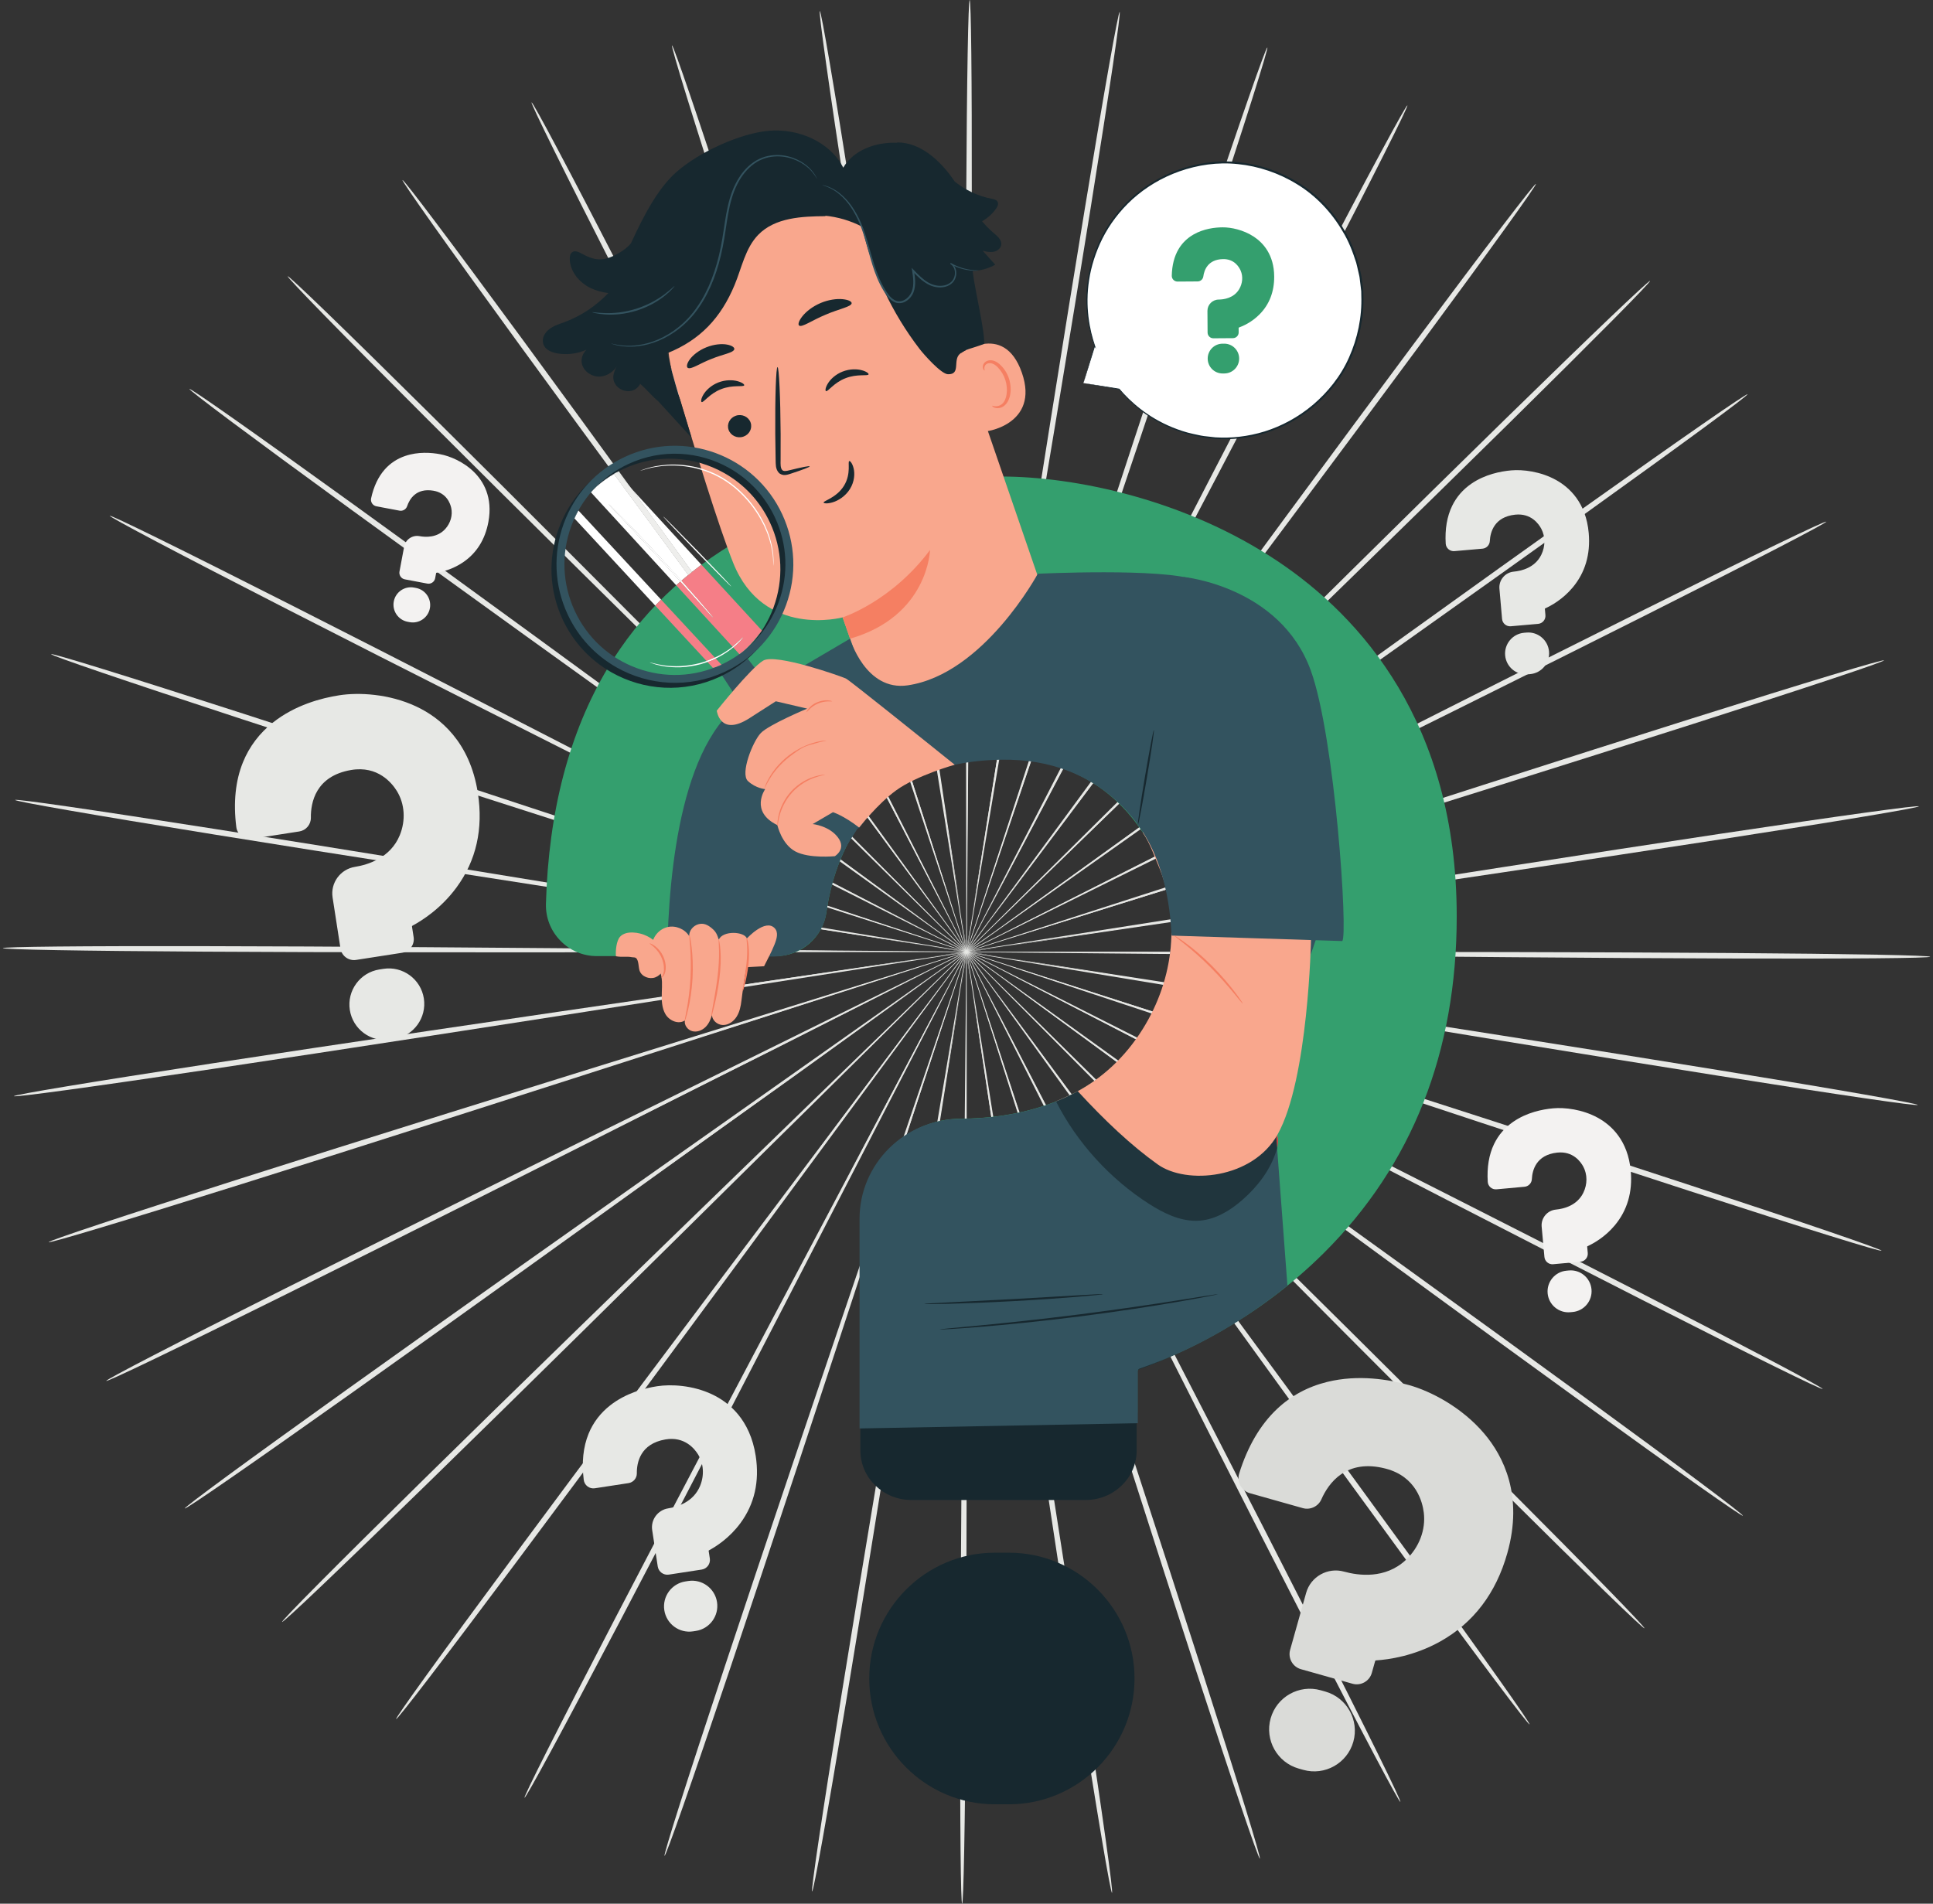 <svg width="334" height="329" viewBox="0 0 334 329" fill="none" xmlns="http://www.w3.org/2000/svg">
<rect x="0" y="0" width="334" height="329" fill="#333333" stroke="none"/>
<g clip-path="url(#clip0_2197_16300)">
<path d="M214.45 164.994C181.567 164.681 151.81 164.399 130.241 164.194C119.481 164.142 110.77 164.1 104.722 164.071C101.725 164.078 99.393 164.084 97.783 164.088C97.006 164.098 96.407 164.106 95.979 164.112C95.572 164.122 95.363 164.133 95.363 164.145C95.363 164.157 95.571 164.171 95.978 164.185C96.406 164.195 97.005 164.209 97.782 164.227C99.392 164.247 101.724 164.276 104.72 164.314C110.769 164.346 119.479 164.392 130.24 164.45C151.809 164.464 181.568 164.482 214.452 164.503C247.319 164.499 277.082 164.543 298.629 164.7C309.402 164.776 318.121 164.878 324.147 164.992C327.159 165.05 329.499 165.11 331.085 165.171C332.671 165.232 333.504 165.293 333.503 165.352C333.503 165.41 332.669 165.464 331.083 165.508C329.496 165.553 327.157 165.59 324.143 165.616C318.117 165.67 309.397 165.683 298.624 165.65C277.078 165.589 247.315 165.331 214.45 164.994Z" fill="#E7E8E5"/>
<path d="M213.795 172.324C181.362 166.964 152.011 162.114 130.736 158.598C120.115 156.896 111.516 155.518 105.546 154.562C102.584 154.11 100.28 153.758 98.688 153.514C97.919 153.406 97.327 153.323 96.902 153.263C96.499 153.211 96.291 153.19 96.289 153.202C96.287 153.215 96.49 153.261 96.889 153.337C97.312 153.414 97.9 153.52 98.665 153.658C100.252 153.925 102.551 154.313 105.505 154.81C111.475 155.772 120.072 157.156 130.692 158.865C151.999 162.188 181.393 166.773 213.874 171.84C246.343 176.878 275.74 181.487 296.999 184.95C307.63 186.68 316.226 188.119 322.16 189.159C325.127 189.678 327.429 190.098 328.986 190.403C330.543 190.707 331.356 190.896 331.346 190.955C331.336 191.014 330.505 190.939 328.93 190.741C327.355 190.542 325.038 190.22 322.057 189.784C316.096 188.913 307.48 187.588 296.843 185.902C275.567 182.534 246.207 177.706 213.795 172.324Z" fill="#E7E8E5"/>
<path d="M211.983 179.464C180.81 169.123 152.599 159.766 132.151 152.982C121.933 149.65 113.662 146.951 107.917 145.078C105.065 144.171 102.845 143.465 101.313 142.977C100.57 142.751 99.999 142.576 99.588 142.451C99.198 142.337 98.996 142.285 98.992 142.297C98.988 142.31 99.182 142.386 99.564 142.524C99.969 142.665 100.533 142.862 101.266 143.117C102.791 143.628 104.999 144.369 107.837 145.321C113.579 147.199 121.848 149.903 132.063 153.244C152.575 159.84 180.871 168.939 212.141 178.995C243.402 189.02 271.697 198.144 292.139 204.872C302.361 208.234 310.621 210.994 316.315 212.945C319.162 213.92 321.368 214.693 322.856 215.236C324.345 215.78 325.118 216.094 325.099 216.151C325.08 216.208 324.27 216.005 322.746 215.565C321.223 215.124 318.986 214.446 316.111 213.552C310.363 211.765 302.066 209.117 291.83 205.797C271.356 199.161 243.133 189.823 211.983 179.464Z" fill="#E7E8E5"/>
<path d="M209.06 186.223C179.921 171.168 153.55 157.543 134.437 147.667C124.877 142.787 117.138 138.836 111.765 136.093C109.092 134.753 107.012 133.711 105.578 132.992C104.88 132.652 104.343 132.39 103.959 132.203C103.592 132.03 103.401 131.946 103.395 131.957C103.389 131.969 103.568 132.074 103.924 132.27C104.3 132.471 104.827 132.753 105.51 133.119C106.934 133.861 108.997 134.935 111.648 136.316C117.02 139.063 124.756 143.019 134.312 147.906C153.515 157.61 180.01 170.997 209.287 185.791C238.561 200.554 265.049 213.965 284.166 223.786C293.725 228.696 301.443 232.704 306.755 235.514C309.412 236.919 311.467 238.025 312.852 238.792C314.236 239.559 314.949 239.989 314.922 240.041C314.895 240.094 314.127 239.767 312.694 239.094C311.26 238.422 309.159 237.403 306.463 236.073C301.071 233.414 293.3 229.507 283.72 224.637C264.559 214.9 238.174 201.294 209.06 186.223Z" fill="#E7E8E5"/>
<path d="M205.101 192.45C178.701 173.079 154.811 155.55 137.494 142.844C128.825 136.547 121.806 131.45 116.933 127.91C114.506 126.174 112.616 124.824 111.312 123.89C110.677 123.447 110.189 123.106 109.838 122.862C109.503 122.633 109.328 122.522 109.321 122.532C109.313 122.542 109.473 122.674 109.794 122.922C110.134 123.18 110.609 123.539 111.226 124.006C112.516 124.959 114.383 126.338 116.784 128.111C121.654 131.654 128.669 136.756 137.334 143.058C154.768 155.609 178.818 172.922 205.395 192.055C231.973 211.158 256.014 228.495 273.341 241.148C282.006 247.473 288.995 252.624 293.798 256.221C296.199 258.019 298.054 259.428 299.3 260.4C300.546 261.371 301.182 261.905 301.147 261.954C301.112 262.001 300.406 261.56 299.095 260.674C297.786 259.789 295.872 258.458 293.42 256.729C288.515 253.269 281.457 248.211 272.765 241.921C255.38 229.346 231.471 211.832 205.101 192.45Z" fill="#E7E8E5"/>
<path d="M200.206 197.99C177.177 174.798 156.336 153.812 141.231 138.599C133.658 131.047 127.527 124.933 123.271 120.687C121.146 118.599 119.493 116.975 118.352 115.853C117.794 115.317 117.365 114.905 117.057 114.61C116.763 114.333 116.607 114.196 116.598 114.205C116.589 114.213 116.727 114.368 117.004 114.662C117.3 114.97 117.713 115.397 118.249 115.953C119.373 117.093 121.001 118.742 123.093 120.862C127.346 125.11 133.472 131.228 141.04 138.785C156.285 153.862 177.317 174.661 200.558 197.645C223.806 220.6 244.825 241.42 259.948 256.581C267.513 264.161 273.605 270.323 277.784 274.614C279.873 276.759 281.484 278.436 282.561 279.587C283.639 280.739 284.184 281.364 284.141 281.406C284.099 281.447 283.471 280.904 282.317 279.827C281.162 278.751 279.481 277.142 277.331 275.057C273.031 270.885 266.854 264.804 259.259 257.256C244.065 242.162 223.205 221.187 200.206 197.99Z" fill="#E7E8E5"/>
<path d="M194.501 202.71C175.404 176.261 158.122 152.327 145.595 134.978C139.304 126.354 134.21 119.373 130.673 114.525C128.903 112.136 127.525 110.277 126.575 108.994C126.109 108.379 125.75 107.906 125.492 107.567C125.245 107.248 125.113 107.089 125.102 107.096C125.091 107.103 125.203 107.278 125.431 107.611C125.675 107.959 126.015 108.446 126.457 109.077C127.388 110.375 128.736 112.254 130.469 114.67C134.002 119.521 139.091 126.506 145.376 135.134C158.062 152.369 175.564 176.147 194.904 202.423C214.255 228.67 231.74 252.466 244.293 269.768C250.572 278.417 255.62 285.442 259.072 290.322C260.799 292.762 262.126 294.666 263.009 295.969C263.892 297.272 264.331 297.974 264.283 298.008C264.234 298.043 263.7 297.409 262.729 296.169C261.758 294.928 260.35 293.081 258.554 290.691C254.963 285.909 249.819 278.953 243.505 270.329C230.873 253.084 213.568 229.159 194.501 202.71Z" fill="#E7E8E5"/>
<path d="M188.123 206.493C173.446 177.42 160.166 151.11 150.539 132.04C145.689 122.55 141.763 114.867 139.037 109.533C137.666 106.9 136.599 104.851 135.864 103.437C135.5 102.758 135.22 102.235 135.02 101.861C134.825 101.508 134.72 101.33 134.708 101.335C134.696 101.342 134.779 101.531 134.951 101.895C135.137 102.277 135.396 102.81 135.732 103.502C136.446 104.928 137.48 106.993 138.809 109.647C141.531 114.983 145.451 122.668 150.294 132.161C160.097 151.145 173.621 177.333 188.566 206.272C203.526 235.185 217.031 261.39 226.692 280.418C231.524 289.93 235.399 297.648 238.035 303.002C239.354 305.678 240.363 307.765 241.029 309.188C241.695 310.612 242.018 311.373 241.964 311.4C241.91 311.426 241.482 310.717 240.72 309.342C239.957 307.967 238.858 305.926 237.463 303.287C234.672 298.01 230.692 290.345 225.821 280.852C216.073 261.867 202.768 235.563 188.123 206.493Z" fill="#E7E8E5"/>
<path d="M181.219 209.239C171.357 178.247 162.432 150.2 155.962 129.871C152.684 119.745 150.03 111.548 148.187 105.857C147.252 103.044 146.525 100.855 146.024 99.343C145.772 98.616 145.579 98.057 145.44 97.656C145.305 97.276 145.23 97.085 145.217 97.089C145.204 97.093 145.255 97.292 145.367 97.679C145.49 98.085 145.661 98.651 145.883 99.388C146.36 100.907 147.052 103.107 147.942 105.934C149.78 111.627 152.428 119.826 155.698 129.954C162.356 150.224 171.542 178.188 181.693 209.09C191.862 239.968 201.027 267.945 207.538 288.238C210.795 298.384 213.392 306.607 215.143 312.304C216.019 315.153 216.683 317.37 217.114 318.878C217.545 320.388 217.742 321.19 217.685 321.209C217.627 321.226 217.317 320.46 216.783 318.983C216.248 317.507 215.488 315.32 214.53 312.498C212.614 306.852 209.905 298.664 206.605 288.532C200.002 268.268 191.052 240.224 181.219 209.239Z" fill="#E7E8E5"/>
<path d="M173.962 210.88C169.158 178.741 164.81 149.655 161.658 128.574C160.033 118.065 158.718 109.558 157.805 103.65C157.33 100.727 156.961 98.452 156.706 96.882C156.575 96.125 156.473 95.542 156.4 95.124C156.326 94.729 156.282 94.528 156.269 94.53C156.257 94.532 156.275 94.737 156.325 95.136C156.381 95.556 156.46 96.142 156.562 96.903C156.792 98.478 157.125 100.758 157.553 103.688C158.462 109.596 159.771 118.104 161.388 128.615C164.734 149.667 169.352 178.711 174.454 210.806C179.578 242.881 184.173 271.934 187.37 292.986C188.971 303.511 190.226 312.037 191.049 317.935C191.46 320.884 191.763 323.176 191.949 324.734C192.133 326.292 192.201 327.114 192.141 327.123C192.082 327.132 191.898 326.327 191.606 324.786C191.313 323.244 190.911 320.966 190.415 318.031C189.421 312.158 188.05 303.65 186.406 293.131C183.112 272.094 178.739 243.007 173.962 210.88Z" fill="#E7E8E5"/>
<path d="M166.534 211.378C166.83 178.891 167.098 149.492 167.293 128.182C167.338 117.552 167.375 108.946 167.4 102.97C167.391 100.01 167.384 97.706 167.38 96.115C167.369 95.347 167.36 94.756 167.354 94.332C167.344 93.931 167.333 93.725 167.32 93.725C167.308 93.725 167.295 93.931 167.28 94.332C167.271 94.756 167.256 95.347 167.239 96.115C167.219 97.705 167.191 100.008 167.156 102.969C167.126 108.945 167.085 117.551 167.033 128.182C167.033 149.492 167.032 178.892 167.031 211.38C167.055 243.852 167.03 273.258 166.884 294.545C166.813 305.189 166.716 313.803 166.603 319.755C166.547 322.732 166.488 325.043 166.427 326.61C166.367 328.178 166.305 329.001 166.245 329C166.187 329 166.133 328.176 166.086 326.609C166.039 325.041 166.001 322.729 165.972 319.753C165.914 313.799 165.896 305.185 165.922 294.54C165.97 273.253 166.214 243.849 166.534 211.378Z" fill="#E7E8E5"/>
<path d="M159.112 210.736C164.517 178.69 169.408 149.69 172.953 128.668C174.669 118.173 176.058 109.678 177.023 103.778C177.479 100.852 177.833 98.576 178.078 97.003C178.188 96.243 178.271 95.657 178.332 95.238C178.385 94.84 178.406 94.634 178.393 94.632C178.38 94.63 178.334 94.831 178.256 95.226C178.18 95.643 178.073 96.224 177.933 96.98C177.664 98.548 177.273 100.819 176.771 103.738C175.802 109.637 174.407 118.132 172.682 128.625C169.333 149.677 164.711 178.721 159.603 210.815C154.523 242.896 149.877 271.942 146.385 292.947C144.641 303.451 143.19 311.945 142.141 317.808C141.617 320.741 141.194 323.015 140.886 324.553C140.579 326.091 140.388 326.894 140.328 326.885C140.269 326.875 140.344 326.053 140.544 324.498C140.744 322.942 141.069 320.653 141.508 317.707C142.385 311.817 143.721 303.304 145.421 292.794C148.818 271.771 153.685 242.762 159.112 210.736Z" fill="#E7E8E5"/>
<path d="M151.888 208.953C162.335 178.148 171.789 150.271 178.641 130.064C182.009 119.967 184.734 111.794 186.628 106.117C187.543 103.299 188.256 101.105 188.749 99.591C188.977 98.857 189.154 98.292 189.28 97.887C189.396 97.501 189.448 97.302 189.436 97.298C189.424 97.294 189.346 97.485 189.207 97.863C189.064 98.263 188.865 98.82 188.607 99.544C188.091 101.052 187.343 103.233 186.381 106.037C184.484 111.712 181.752 119.884 178.377 129.978C171.713 150.246 162.521 178.208 152.363 209.107C142.235 239.999 133.018 267.959 126.221 288.16C122.824 298.261 120.036 306.423 118.065 312.051C117.08 314.864 116.299 317.043 115.75 318.514C115.201 319.986 114.884 320.749 114.826 320.73C114.768 320.712 114.973 319.911 115.418 318.406C115.862 316.901 116.548 314.69 117.45 311.85C119.255 306.169 121.931 297.97 125.285 287.855C131.989 267.624 141.422 239.735 151.888 208.953Z" fill="#E7E8E5"/>
<path d="M145.041 206.069C160.261 177.27 174.035 151.209 184.019 132.319C188.953 122.871 192.947 115.223 195.72 109.912C197.075 107.271 198.128 105.216 198.856 103.797C199.2 103.108 199.464 102.577 199.653 102.197C199.829 101.835 199.913 101.647 199.901 101.641C199.889 101.635 199.783 101.812 199.586 102.163C199.381 102.535 199.097 103.055 198.727 103.731C197.977 105.139 196.891 107.177 195.495 109.798C192.718 115.106 188.719 122.751 183.778 132.195C173.968 151.174 160.434 177.358 145.479 206.292C130.554 235.224 116.997 261.401 107.067 280.294C102.105 289.741 98.052 297.369 95.211 302.62C93.791 305.245 92.673 307.276 91.897 308.644C91.122 310.012 90.687 310.717 90.635 310.691C90.581 310.663 90.911 309.906 91.591 308.489C92.271 307.071 93.301 304.995 94.645 302.331C97.334 297.003 101.283 289.322 106.206 279.855C116.05 260.918 129.805 234.841 145.041 206.069Z" fill="#E7E8E5"/>
<path d="M138.738 202.16C158.329 176.066 176.057 152.453 188.907 135.337C195.275 126.768 200.43 119.83 204.01 115.013C205.766 112.614 207.131 110.747 208.074 109.457C208.523 108.83 208.868 108.347 209.115 108.001C209.345 107.67 209.459 107.497 209.448 107.489C209.438 107.482 209.304 107.64 209.054 107.956C208.793 108.293 208.43 108.763 207.958 109.373C206.994 110.647 205.599 112.493 203.807 114.866C200.223 119.68 195.063 126.614 188.689 135.179C175.998 152.41 158.487 176.182 139.138 202.451C119.82 228.721 102.287 252.484 89.49 269.61C83.094 278.175 77.885 285.083 74.247 289.83C72.429 292.204 71.004 294.038 70.021 295.269C69.038 296.5 68.497 297.13 68.449 297.094C68.4 297.059 68.847 296.362 69.743 295.067C70.638 293.773 71.983 291.88 73.732 289.457C77.231 284.608 82.346 277.632 88.707 269.042C101.425 251.858 119.137 228.226 138.738 202.16Z" fill="#E7E8E5"/>
<path d="M133.128 197.328C156.588 174.562 177.817 153.96 193.205 139.026C200.845 131.54 207.029 125.48 211.324 121.272C213.436 119.171 215.08 117.536 216.215 116.408C216.756 115.857 217.172 115.433 217.471 115.129C217.751 114.838 217.891 114.684 217.881 114.675C217.872 114.666 217.716 114.802 217.419 115.076C217.108 115.369 216.675 115.777 216.113 116.307C214.961 117.418 213.292 119.027 211.147 121.095C206.85 125.301 200.662 131.357 193.017 138.838C177.767 153.909 156.727 174.701 133.478 197.677C110.258 220.659 89.198 241.438 73.86 256.39C66.193 263.867 59.96 269.89 55.619 274.021C53.449 276.087 51.753 277.679 50.588 278.745C49.423 279.81 48.791 280.349 48.748 280.306C48.706 280.264 49.257 279.644 50.345 278.503C51.434 277.362 53.061 275.699 55.171 273.574C59.39 269.323 65.541 263.218 73.177 255.709C88.446 240.689 109.663 220.066 133.128 197.328Z" fill="#E7E8E5"/>
<path d="M128.348 191.694C155.106 172.81 179.321 155.721 196.873 143.335C205.598 137.113 212.662 132.077 217.566 128.579C219.983 126.829 221.863 125.467 223.162 124.527C223.784 124.065 224.262 123.711 224.605 123.456C224.928 123.211 225.089 123.081 225.082 123.07C225.074 123.06 224.898 123.17 224.561 123.395C224.208 123.636 223.716 123.973 223.078 124.41C221.764 125.331 219.862 126.664 217.419 128.377C212.511 131.871 205.444 136.903 196.715 143.118C179.278 155.662 155.221 172.968 128.638 192.092C102.083 211.226 78.008 228.516 60.503 240.929C51.752 247.138 44.646 252.13 39.708 255.543C37.239 257.251 35.313 258.562 33.994 259.436C32.676 260.31 31.966 260.744 31.931 260.696C31.896 260.648 32.537 260.12 33.792 259.16C35.048 258.199 36.916 256.808 39.335 255.031C44.172 251.48 51.21 246.394 59.935 240.151C77.382 227.659 101.588 210.548 128.348 191.694Z" fill="#E7E8E5"/>
<path d="M124.514 185.395C153.932 170.877 180.554 157.739 199.851 148.216C209.453 143.419 217.226 139.535 222.625 136.838C225.288 135.483 227.362 134.428 228.793 133.7C229.479 133.34 230.009 133.063 230.387 132.864C230.745 132.673 230.924 132.569 230.919 132.557C230.913 132.546 230.721 132.627 230.353 132.797C229.966 132.981 229.427 133.238 228.727 133.57C227.284 134.276 225.195 135.299 222.509 136.613C217.109 139.306 209.333 143.184 199.728 147.975C180.52 157.671 154.021 171.05 124.738 185.833C95.482 200.631 68.967 213.99 49.714 223.547C40.088 228.327 32.279 232.16 26.862 234.768C24.153 236.073 22.042 237.071 20.602 237.73C19.161 238.388 18.391 238.708 18.364 238.654C18.337 238.602 19.054 238.178 20.446 237.423C21.837 236.669 23.902 235.583 26.573 234.203C31.912 231.442 39.668 227.506 49.273 222.686C68.483 213.043 95.099 199.882 124.514 185.395Z" fill="#E7E8E5"/>
<path d="M121.728 178.577C153.092 168.813 181.474 159.977 202.047 153.573C212.294 150.328 220.589 147.701 226.349 145.876C229.196 144.951 231.411 144.232 232.94 143.734C233.676 143.486 234.242 143.295 234.648 143.158C235.031 143.023 235.225 142.949 235.221 142.936C235.217 142.924 235.015 142.975 234.624 143.085C234.213 143.206 233.64 143.376 232.895 143.595C231.358 144.068 229.131 144.754 226.27 145.634C220.509 147.454 212.212 150.075 201.963 153.312C181.45 159.903 153.151 168.996 121.879 179.044C90.631 189.111 62.32 198.183 41.784 204.628C31.517 207.852 23.195 210.424 17.429 212.157C14.547 213.024 12.303 213.682 10.776 214.109C9.248 214.535 8.437 214.73 8.418 214.674C8.4 214.617 9.175 214.311 10.67 213.781C12.164 213.252 14.377 212.5 17.233 211.552C22.946 209.655 31.232 206.973 41.486 203.707C61.992 197.17 90.372 188.311 121.728 178.577Z" fill="#E7E8E5"/>
<path d="M120.065 171.409C152.594 166.642 182.03 162.328 203.366 159.201C214.002 157.59 222.612 156.285 228.591 155.379C231.549 154.908 233.851 154.541 235.441 154.289C236.207 154.158 236.797 154.057 237.22 153.985C237.619 153.912 237.823 153.869 237.821 153.856C237.819 153.843 237.612 153.862 237.208 153.911C236.783 153.966 236.19 154.044 235.419 154.146C233.825 154.374 231.518 154.705 228.553 155.13C222.573 156.032 213.962 157.33 203.325 158.934C182.018 162.253 152.623 166.833 120.14 171.894C87.678 176.977 58.274 181.534 36.968 184.707C26.315 186.295 17.687 187.541 11.717 188.357C8.733 188.765 6.412 189.066 4.836 189.25C3.26 189.434 2.427 189.501 2.418 189.442C2.409 189.383 3.224 189.201 4.784 188.911C6.343 188.621 8.649 188.223 11.62 187.731C17.564 186.745 26.174 185.386 36.82 183.754C58.112 180.487 87.549 176.149 120.065 171.409Z" fill="#E7E8E5"/>
<path d="M119.554 164.071C152.437 164.344 182.194 164.59 203.764 164.769C214.524 164.807 223.235 164.838 229.284 164.859C232.28 164.849 234.612 164.841 236.222 164.835C236.999 164.824 237.597 164.815 238.026 164.809C238.433 164.798 238.641 164.787 238.641 164.774C238.641 164.762 238.433 164.749 238.027 164.736C237.597 164.726 236.999 164.713 236.222 164.695C234.612 164.678 232.28 164.652 229.284 164.617C223.235 164.593 214.525 164.557 203.764 164.512C182.194 164.525 152.437 164.543 119.553 164.562C86.686 164.606 56.921 164.599 35.375 164.469C24.601 164.405 15.883 164.315 9.857 164.207C6.844 164.154 4.505 164.096 2.919 164.037C1.332 163.978 0.5 163.918 0.5 163.86C0.5 163.801 1.333 163.747 2.92 163.7C4.507 163.653 6.846 163.614 9.859 163.584C15.886 163.523 24.605 163.499 35.379 163.519C56.926 163.553 86.688 163.775 119.554 164.071Z" fill="#E7E8E5"/>
<path d="M120.201 156.739C152.64 162.058 181.998 166.872 203.277 170.361C213.9 172.049 222.5 173.417 228.472 174.366C231.435 174.814 233.739 175.163 235.331 175.404C236.1 175.512 236.693 175.595 237.117 175.654C237.521 175.706 237.729 175.726 237.731 175.713C237.733 175.7 237.529 175.655 237.13 175.58C236.708 175.503 236.119 175.398 235.354 175.261C233.767 174.996 231.468 174.611 228.513 174.117C222.542 173.164 213.942 171.79 203.32 170.094C182.009 166.797 152.61 162.249 120.121 157.224C87.646 152.226 58.244 147.654 36.98 144.217C26.347 142.501 17.748 141.072 11.813 140.04C8.845 139.524 6.544 139.107 4.986 138.805C3.429 138.503 2.616 138.314 2.625 138.255C2.635 138.196 3.467 138.27 5.041 138.467C6.616 138.663 8.934 138.983 11.915 139.414C17.878 140.278 26.495 141.592 37.135 143.265C58.415 146.607 87.781 151.398 120.201 156.739Z" fill="#E7E8E5"/>
<path d="M122.003 149.598C153.19 159.9 181.413 169.222 201.869 175.979C212.092 179.299 220.367 181.987 226.113 183.854C228.967 184.757 231.187 185.46 232.72 185.945C233.464 186.171 234.035 186.345 234.446 186.47C234.835 186.583 235.037 186.636 235.041 186.623C235.046 186.61 234.853 186.534 234.47 186.396C234.065 186.256 233.5 186.06 232.767 185.806C231.242 185.296 229.033 184.558 226.194 183.611C220.449 181.739 212.176 179.046 201.957 175.717C181.437 169.148 153.129 160.084 121.846 150.068C90.572 140.081 62.266 130.993 41.814 124.29C31.588 120.941 23.325 118.192 17.628 116.249C14.78 115.277 12.573 114.507 11.084 113.966C9.594 113.424 8.821 113.111 8.84 113.054C8.859 112.996 9.669 113.198 11.193 113.637C12.717 114.075 14.956 114.751 17.831 115.641C23.582 117.421 31.883 120.059 42.123 123.366C62.604 129.977 90.84 139.278 122.003 149.598Z" fill="#E7E8E5"/>
<path d="M124.916 142.834C154.075 157.853 180.462 171.445 199.589 181.296C209.154 186.165 216.898 190.106 222.276 192.842C224.95 194.179 227.031 195.218 228.467 195.936C229.165 196.275 229.702 196.536 230.086 196.723C230.453 196.896 230.644 196.979 230.65 196.968C230.657 196.956 230.477 196.851 230.121 196.656C229.744 196.455 229.218 196.174 228.534 195.808C227.109 195.068 225.044 193.997 222.391 192.62C217.017 189.879 209.276 185.933 199.713 181.058C180.497 171.378 153.986 158.024 124.689 143.267C95.397 128.54 68.891 115.162 49.762 105.365C40.197 100.468 32.474 96.469 27.157 93.665C24.499 92.263 22.442 91.161 21.057 90.395C19.672 89.629 18.958 89.201 18.985 89.148C19.012 89.096 19.779 89.422 21.215 90.092C22.649 90.764 24.751 91.779 27.449 93.106C32.844 95.759 40.621 99.655 50.207 104.514C69.38 114.226 95.783 127.799 124.916 142.834Z" fill="#E7E8E5"/>
<path d="M128.867 136.602C155.291 155.94 179.203 173.441 196.536 186.125C205.214 192.411 212.239 197.499 217.117 201.033C219.546 202.766 221.437 204.115 222.742 205.046C223.378 205.488 223.867 205.828 224.217 206.073C224.553 206.3 224.728 206.412 224.736 206.402C224.743 206.391 224.583 206.26 224.263 206.012C223.922 205.755 223.446 205.396 222.828 204.93C221.538 203.979 219.668 202.602 217.266 200.832C212.39 197.296 205.369 192.202 196.696 185.91C179.247 173.382 155.174 156.097 128.573 136.998C101.971 117.928 77.908 100.622 60.564 87.99C51.891 81.676 44.896 76.533 40.088 72.943C37.685 71.147 35.828 69.74 34.581 68.771C33.334 67.8 32.696 67.266 32.732 67.219C32.767 67.171 33.474 67.611 34.785 68.495C36.096 69.379 38.012 70.707 40.466 72.434C45.376 75.887 52.44 80.937 61.139 87.216C78.54 99.77 102.471 117.254 128.867 136.602Z" fill="#E7E8E5"/>
<path d="M133.755 131.056C156.813 154.219 177.68 175.181 192.805 190.375C200.387 197.917 206.525 204.024 210.788 208.264C212.915 210.349 214.57 211.972 215.713 213.092C216.271 213.627 216.7 214.038 217.008 214.333C217.304 214.61 217.459 214.747 217.468 214.738C217.477 214.729 217.34 214.575 217.062 214.281C216.766 213.975 216.353 213.547 215.815 212.991C214.69 211.854 213.06 210.206 210.966 208.089C206.706 203.846 200.572 197.736 192.995 190.188C177.731 175.131 156.673 154.357 133.403 131.402C110.126 108.476 89.081 87.682 73.937 72.539C66.364 64.969 60.263 58.814 56.079 54.529C53.987 52.386 52.374 50.711 51.295 49.561C50.216 48.411 49.67 47.786 49.713 47.745C49.756 47.703 50.384 48.246 51.54 49.322C52.695 50.396 54.379 52.002 56.532 54.085C60.838 58.251 67.021 64.325 74.626 71.864C89.839 86.94 110.726 107.888 133.755 131.056Z" fill="#E7E8E5"/>
<path d="M139.453 126.33C158.584 152.755 175.896 176.668 188.445 194.001C194.748 202.617 199.85 209.592 203.393 214.435C205.167 216.822 206.546 218.679 207.499 219.962C207.966 220.576 208.326 221.048 208.584 221.387C208.832 221.706 208.964 221.865 208.974 221.857C208.984 221.85 208.873 221.675 208.645 221.343C208.4 220.995 208.059 220.509 207.617 219.878C206.684 218.581 205.334 216.703 203.598 214.29C200.058 209.444 194.961 202.465 188.664 193.844C175.957 176.625 158.425 152.869 139.051 126.617C119.666 100.394 102.151 76.62 89.576 59.334C83.286 50.692 78.228 43.675 74.77 38.798C73.041 36.36 71.712 34.457 70.827 33.156C69.942 31.854 69.502 31.152 69.55 31.118C69.599 31.083 70.134 31.716 71.107 32.956C72.08 34.195 73.49 36.041 75.288 38.429C78.886 43.206 84.038 50.156 90.364 58.772C103.018 76.001 120.353 99.904 139.453 126.33Z" fill="#E7E8E5"/>
<path d="M145.83 122.538C160.543 151.593 173.858 177.886 183.509 196.944C188.371 206.428 192.306 214.105 195.04 219.436C196.413 222.067 197.483 224.115 198.22 225.528C198.585 226.207 198.866 226.729 199.066 227.103C199.262 227.457 199.367 227.634 199.379 227.629C199.39 227.623 199.307 227.433 199.135 227.069C198.949 226.688 198.689 226.155 198.352 225.463C197.636 224.038 196.6 221.975 195.268 219.323C192.538 213.989 188.608 206.309 183.753 196.822C173.926 177.852 160.369 151.68 145.387 122.759C130.39 93.865 116.851 67.677 107.165 48.662C102.321 39.154 98.436 31.442 95.793 26.092C94.471 23.417 93.459 21.331 92.791 19.909C92.124 18.486 91.8 17.726 91.853 17.699C91.907 17.671 92.336 18.38 93.1 19.754C93.866 21.128 94.966 23.168 96.365 25.805C99.163 31.078 103.152 38.739 108.037 48.226C117.809 67.199 131.147 93.486 145.83 122.538Z" fill="#E7E8E5"/>
<path d="M152.729 119.782C162.631 150.762 171.593 178.797 178.088 199.119C181.38 209.24 184.044 217.433 185.894 223.123C186.832 225.934 187.562 228.123 188.066 229.633C188.318 230.36 188.512 230.919 188.651 231.32C188.787 231.699 188.863 231.891 188.875 231.887C188.888 231.883 188.836 231.683 188.724 231.297C188.601 230.891 188.429 230.325 188.207 229.589C187.727 228.07 187.032 225.871 186.139 223.045C184.293 217.354 181.635 209.159 178.351 199.035C171.667 178.774 162.446 150.821 152.256 119.932C142.046 89.066 132.845 61.1 126.308 40.816C123.038 30.675 120.43 22.455 118.672 16.759C117.792 13.912 117.125 11.696 116.693 10.187C116.26 8.678 116.062 7.877 116.119 7.859C116.177 7.84 116.487 8.606 117.024 10.082C117.561 11.558 118.322 13.744 119.285 16.565C121.208 22.208 123.928 30.393 127.241 40.521C133.87 60.776 142.855 88.809 152.729 119.782Z" fill="#E7E8E5"/>
<path d="M159.982 118.132C164.827 150.267 169.212 179.346 172.391 200.423C174.029 210.93 175.356 219.436 176.276 225.343C176.755 228.265 177.126 230.539 177.384 232.109C177.516 232.866 177.618 233.449 177.692 233.866C177.766 234.261 177.811 234.463 177.823 234.461C177.836 234.459 177.817 234.254 177.768 233.855C177.711 233.435 177.631 232.849 177.528 232.088C177.296 230.514 176.96 228.234 176.528 225.304C175.612 219.397 174.292 210.89 172.661 200.383C169.287 179.335 164.634 150.296 159.49 118.207C154.324 86.139 149.694 57.092 146.469 36.044C144.854 25.52 143.588 16.997 142.758 11.099C142.343 8.151 142.037 5.859 141.85 4.302C141.663 2.744 141.594 1.922 141.654 1.912C141.713 1.903 141.898 2.708 142.192 4.249C142.487 5.79 142.892 8.068 143.392 11.003C144.392 16.875 145.775 25.38 147.433 35.897C150.753 56.93 155.164 86.011 159.982 118.132Z" fill="#E7E8E5"/>
<path d="M167.408 117.625C167.153 150.112 166.923 179.512 166.756 200.822C166.723 211.452 166.697 220.058 166.68 226.034C166.693 228.995 166.702 231.299 166.709 232.889C166.721 233.657 166.73 234.248 166.737 234.672C166.747 235.074 166.759 235.279 166.771 235.279C166.784 235.279 166.797 235.074 166.81 234.672C166.82 234.249 166.833 233.658 166.85 232.889C166.867 231.299 166.892 228.995 166.924 226.035C166.946 220.059 166.977 211.453 167.015 200.823C166.988 179.512 166.951 150.112 166.911 117.624C166.846 85.152 166.834 55.746 166.953 34.458C167.01 23.815 167.097 15.201 167.201 9.247C167.253 6.271 167.31 3.96 167.369 2.393C167.427 0.826 167.488 0.003 167.548 0.003C167.606 0.003 167.661 0.826 167.71 2.393C167.758 3.961 167.8 6.273 167.832 9.25C167.898 15.204 167.928 23.818 167.915 34.462C167.893 55.75 167.687 85.155 167.408 117.625Z" fill="#E7E8E5"/>
<path d="M174.828 118.258C169.465 150.312 164.612 179.319 161.094 200.344C159.392 210.841 158.014 219.338 157.057 225.239C156.604 228.166 156.253 230.443 156.01 232.015C155.902 232.776 155.819 233.362 155.759 233.781C155.706 234.18 155.687 234.385 155.699 234.387C155.712 234.389 155.758 234.188 155.834 233.794C155.91 233.376 156.016 232.794 156.155 232.039C156.423 230.47 156.81 228.199 157.309 225.279C158.27 219.379 159.655 210.882 161.364 200.387C164.688 179.33 169.272 150.281 174.338 118.181C179.376 86.093 183.984 57.041 187.449 36.031C189.18 25.526 190.62 17.029 191.661 11.164C192.181 8.233 192.601 5.958 192.907 4.419C193.211 2.88 193.402 2.077 193.461 2.086C193.521 2.095 193.447 2.918 193.249 4.473C193.051 6.029 192.729 8.319 192.294 11.265C191.424 17.157 190.099 25.671 188.413 36.184C185.045 57.21 180.214 86.225 174.828 118.258Z" fill="#E7E8E5"/>
<path d="M182.06 120.033C171.653 150.851 162.236 178.741 155.41 198.956C152.056 209.057 149.341 217.234 147.455 222.913C146.543 225.733 145.833 227.927 145.342 229.442C145.114 230.176 144.939 230.741 144.813 231.147C144.698 231.533 144.645 231.732 144.658 231.736C144.671 231.74 144.748 231.548 144.887 231.171C145.029 230.771 145.226 230.213 145.484 229.488C145.998 227.98 146.744 225.798 147.701 222.992C149.591 217.316 152.313 209.14 155.674 199.042C162.311 178.765 171.467 150.792 181.585 119.879C191.673 88.974 200.853 61.003 207.624 40.793C211.007 30.688 213.784 22.522 215.748 16.893C216.729 14.078 217.508 11.897 218.055 10.426C218.602 8.953 218.918 8.19 218.977 8.209C219.034 8.227 218.831 9.028 218.388 10.533C217.944 12.039 217.263 14.251 216.364 17.093C214.566 22.776 211.901 30.978 208.56 41.097C201.883 61.337 192.486 89.238 182.06 120.033Z" fill="#E7E8E5"/>
<path d="M188.905 122.909C173.722 151.727 159.982 177.805 150.023 196.708C145.101 206.162 141.117 213.815 138.351 219.129C137 221.773 135.949 223.829 135.223 225.249C134.881 225.938 134.617 226.469 134.429 226.849C134.253 227.212 134.169 227.401 134.181 227.406C134.192 227.412 134.298 227.235 134.496 226.884C134.7 226.511 134.984 225.99 135.353 225.315C136.101 223.906 137.184 221.866 138.576 219.244C141.347 213.932 145.336 206.282 150.265 196.831C160.05 177.84 173.549 151.639 188.467 122.686C203.354 93.736 216.877 67.541 226.783 48.636C231.733 39.182 235.776 31.549 238.61 26.295C240.027 23.668 241.142 21.635 241.916 20.266C242.69 18.896 243.123 18.191 243.176 18.218C243.23 18.246 242.9 19.003 242.222 20.421C241.544 21.84 240.517 23.917 239.176 26.583C236.495 31.915 232.556 39.6 227.644 49.074C217.825 68.023 204.104 94.117 188.905 122.909Z" fill="#E7E8E5"/>
<path d="M195.218 126.81C175.661 152.929 157.963 176.565 145.135 193.697C138.778 202.275 133.633 209.218 130.059 214.039C128.306 216.441 126.942 218.31 126.001 219.6C125.554 220.228 125.209 220.712 124.963 221.058C124.732 221.39 124.619 221.563 124.63 221.57C124.64 221.578 124.773 221.419 125.024 221.102C125.284 220.766 125.647 220.295 126.118 219.685C127.08 218.409 128.472 216.561 130.262 214.187C133.839 209.368 138.99 202.427 145.353 193.854C158.023 176.608 175.502 152.814 194.818 126.52C214.103 100.225 231.604 76.442 244.379 59.299C250.764 50.726 255.965 43.811 259.596 39.059C261.412 36.683 262.835 34.848 263.815 33.615C264.797 32.383 265.336 31.752 265.385 31.788C265.433 31.823 264.988 32.521 264.094 33.817C263.2 35.112 261.857 37.006 260.111 39.432C256.619 44.285 251.512 51.267 245.163 59.866C232.467 77.066 214.785 100.72 195.218 126.81Z" fill="#E7E8E5"/>
<path d="M200.835 131.634C177.404 154.43 156.201 175.059 140.833 190.012C133.202 197.508 127.026 203.576 122.737 207.79C120.627 209.892 118.986 211.529 117.853 212.659C117.312 213.211 116.896 213.635 116.597 213.939C116.317 214.231 116.178 214.385 116.188 214.394C116.197 214.403 116.354 214.267 116.65 213.992C116.96 213.699 117.393 213.291 117.955 212.76C119.105 211.648 120.772 210.036 122.914 207.965C127.206 203.755 133.387 197.69 141.021 190.2C156.252 175.109 177.265 154.291 200.485 131.287C223.676 108.276 244.709 87.47 260.026 72.499C267.685 65.012 273.91 58.981 278.245 54.844C280.413 52.776 282.107 51.182 283.27 50.115C284.433 49.048 285.066 48.509 285.108 48.551C285.15 48.593 284.6 49.214 283.513 50.356C282.426 51.499 280.801 53.163 278.695 55.291C274.48 59.548 268.337 65.661 260.711 73.179C245.461 88.218 224.271 108.868 200.835 131.634Z" fill="#E7E8E5"/>
<path d="M205.623 137.261C178.889 156.179 154.696 173.298 137.16 185.707C128.443 191.94 121.386 196.985 116.486 200.488C114.071 202.242 112.192 203.606 110.895 204.548C110.274 205.01 109.795 205.366 109.453 205.62C109.131 205.866 108.969 205.997 108.977 206.007C108.984 206.017 109.161 205.907 109.497 205.681C109.85 205.439 110.341 205.103 110.98 204.664C112.292 203.742 114.192 202.407 116.634 200.691C121.536 197.191 128.596 192.15 137.318 185.924C154.739 173.357 178.773 156.021 205.332 136.864C231.862 117.696 255.915 100.376 273.403 87.941C282.147 81.722 289.246 76.72 294.18 73.301C296.646 71.591 298.571 70.276 299.889 69.401C301.206 68.526 301.915 68.09 301.95 68.139C301.985 68.187 301.345 68.716 300.091 69.678C298.837 70.639 296.97 72.034 294.554 73.812C289.721 77.37 282.69 82.464 273.973 88.719C256.542 101.232 232.358 118.374 205.623 137.261Z" fill="#E7E8E5"/>
<path d="M209.461 143.556C180.062 158.111 153.457 171.282 134.172 180.829C124.577 185.639 116.808 189.533 111.414 192.236C108.751 193.595 106.68 194.653 105.249 195.383C104.563 195.744 104.034 196.021 103.656 196.22C103.299 196.412 103.119 196.517 103.125 196.528C103.131 196.54 103.322 196.458 103.691 196.288C104.077 196.103 104.616 195.846 105.316 195.513C106.757 194.804 108.845 193.779 111.529 192.461C116.925 189.761 124.697 185.874 134.296 181.071C153.492 171.35 179.973 157.939 209.236 143.119C238.473 128.284 264.971 114.891 284.212 105.31C293.831 100.517 301.635 96.674 307.049 94.059C309.756 92.752 311.865 91.75 313.306 91.089C314.745 90.429 315.514 90.109 315.542 90.162C315.569 90.215 314.852 90.639 313.462 91.395C312.071 92.152 310.007 93.241 307.339 94.624C302.004 97.392 294.253 101.339 284.653 106.17C265.456 115.837 238.856 129.031 209.461 143.556Z" fill="#E7E8E5"/>
<path d="M212.256 150.371C180.904 160.176 152.533 169.047 131.968 175.477C121.726 178.736 113.435 181.373 107.677 183.205C104.832 184.133 102.618 184.856 101.089 185.355C100.354 185.604 99.787 185.796 99.382 185.934C98.999 186.069 98.805 186.144 98.809 186.156C98.812 186.169 99.015 186.118 99.406 186.007C99.816 185.885 100.39 185.715 101.134 185.494C102.671 185.019 104.896 184.331 107.756 183.447C113.515 181.62 121.809 178.988 132.054 175.738C152.558 169.121 180.845 159.992 212.104 149.904C243.338 139.797 271.638 130.689 292.166 124.219C302.429 120.981 310.747 118.399 316.51 116.658C319.392 115.787 321.634 115.127 323.162 114.698C324.689 114.27 325.499 114.074 325.518 114.131C325.537 114.187 324.761 114.495 323.268 115.026C321.774 115.557 319.562 116.312 316.707 117.264C310.997 119.168 302.714 121.86 292.465 125.139C271.967 131.702 243.599 140.598 212.256 150.371Z" fill="#E7E8E5"/>
<path d="M213.928 157.536C181.407 162.345 151.976 166.696 130.644 169.85C120.01 171.475 111.401 172.791 105.424 173.704C102.466 174.178 100.164 174.548 98.575 174.802C97.809 174.934 97.219 175.036 96.797 175.109C96.397 175.182 96.193 175.226 96.195 175.238C96.197 175.251 96.405 175.232 96.809 175.183C97.234 175.126 97.827 175.048 98.597 174.945C100.19 174.715 102.497 174.382 105.463 173.953C111.441 173.044 120.051 171.734 130.686 170.116C151.988 166.77 181.377 162.153 213.853 157.052C246.309 151.927 275.706 147.332 297.009 144.133C307.659 142.532 316.286 141.275 322.255 140.452C325.238 140.04 327.558 139.736 329.134 139.55C330.711 139.363 331.543 139.296 331.552 139.355C331.562 139.414 330.747 139.596 329.187 139.888C327.628 140.18 325.323 140.581 322.352 141.078C316.41 142.07 307.802 143.441 297.158 145.086C275.87 148.38 246.438 152.756 213.928 157.536Z" fill="#E7E8E5"/>
<path d="M256.451 247.752C252.578 243.185 247.221 240.437 243.498 239.387C240.012 238.404 234.727 237.508 229.347 238.823C226.005 239.639 223.078 241.217 220.648 243.512C217.77 246.23 215.572 249.978 214.116 254.652C213.897 255.354 213.97 256.096 214.32 256.743C214.672 257.393 215.258 257.862 215.969 258.063L225.109 260.64C226.399 261.004 227.779 260.353 228.318 259.125C229.531 256.367 232.59 252.012 239.464 253.823C244.702 255.206 245.789 259.588 246.014 261.41C246.38 264.376 245.214 267.44 242.897 269.608C239.335 272.94 234.688 272.294 232.234 271.612C229.414 270.827 226.476 272.473 225.688 275.28L222.919 285.134C222.515 286.573 223.354 288.073 224.791 288.478L233.697 290.99C235.133 291.395 236.631 290.554 237.035 289.114L237.617 287.044L237.727 286.957C239.943 286.817 244.336 286.206 248.844 283.691C254.599 280.48 258.503 275.342 260.448 268.42C263.231 258.514 259.811 251.713 256.451 247.752Z" fill="#DADBD8"/>
<path d="M228.988 292.338L228.209 292.119C224.484 291.068 220.601 293.249 219.552 296.981C218.504 300.712 220.681 304.603 224.406 305.653L225.185 305.873C228.909 306.923 232.793 304.742 233.841 301.01C234.89 297.279 232.713 293.388 228.988 292.338Z" fill="#DADBD8"/>
<path d="M276.077 193.173C273.388 191.698 270.32 191.365 268.345 191.546C266.496 191.715 263.801 192.256 261.465 193.873C260.014 194.878 258.901 196.171 258.157 197.716C257.276 199.546 256.909 201.744 257.067 204.249C257.09 204.626 257.261 204.968 257.547 205.214C257.834 205.46 258.201 205.577 258.578 205.543L263.427 205.099C264.11 205.037 264.652 204.472 264.686 203.785C264.762 202.242 265.431 199.594 269.054 199.199C271.815 198.9 273.137 200.799 273.578 201.631C274.296 202.983 274.298 204.664 273.585 206.128C272.489 208.378 270.145 208.921 268.845 209.045C267.351 209.187 266.245 210.514 266.381 212.003L266.857 217.231C266.927 217.994 267.603 218.558 268.365 218.488L273.09 218.056C273.852 217.986 274.415 217.309 274.346 216.546L274.246 215.447L274.282 215.385C275.318 214.911 277.31 213.812 279.008 211.78C281.177 209.186 282.107 206.009 281.772 202.338C281.293 197.083 278.411 194.454 276.077 193.173Z" fill="#F3F2F1"/>
<path d="M271.082 219.567L270.67 219.605C268.694 219.785 267.233 221.543 267.414 223.522C267.594 225.501 269.348 226.965 271.324 226.784L271.737 226.746C273.713 226.566 275.174 224.808 274.993 222.828C274.813 220.849 273.059 219.386 271.082 219.567Z" fill="#F3F2F1"/>
<path d="M81.9 81.576C80.078 79.777 77.691 78.809 76.066 78.503C74.544 78.216 72.259 78.035 70.016 78.799C68.623 79.273 67.436 80.056 66.487 81.126C65.363 82.393 64.568 84.074 64.124 86.12C64.058 86.427 64.117 86.741 64.29 87.002C64.465 87.266 64.732 87.444 65.043 87.502L69.034 88.254C69.597 88.36 70.161 88.03 70.344 87.487C70.756 86.267 71.896 84.295 74.892 84.806C77.176 85.196 77.804 87.023 77.969 87.79C78.237 89.04 77.856 90.389 76.951 91.401C75.559 92.956 73.555 92.856 72.484 92.659C71.252 92.431 70.063 93.243 69.833 94.469L69.026 98.773C68.908 99.401 69.322 100.008 69.949 100.126L73.838 100.859C74.465 100.977 75.072 100.562 75.19 99.934L75.359 99.029L75.403 98.988C76.342 98.845 78.19 98.417 80.016 97.175C82.347 95.589 83.816 93.252 84.383 90.23C85.195 85.904 83.481 83.136 81.9 81.576Z" fill="#F3F2F1"/>
<path d="M71.885 101.612L71.545 101.548C69.918 101.241 68.346 102.318 68.04 103.947C67.734 105.577 68.809 107.152 70.436 107.458L70.776 107.522C72.402 107.829 73.974 106.752 74.28 105.123C74.586 103.493 73.511 101.918 71.885 101.612Z" fill="#F3F2F1"/>
<path d="M268.856 82.949C266.172 81.463 263.105 81.118 261.13 81.291C259.28 81.453 256.583 81.983 254.24 83.591C252.785 84.589 251.667 85.878 250.917 87.42C250.029 89.247 249.653 91.443 249.801 93.95C249.823 94.325 249.993 94.668 250.277 94.915C250.564 95.163 250.93 95.281 251.307 95.248L256.157 94.824C256.842 94.764 257.385 94.201 257.422 93.515C257.504 91.972 258.183 89.327 261.808 88.947C264.57 88.658 265.884 90.563 266.323 91.396C267.034 92.752 267.03 94.433 266.311 95.894C265.206 98.139 262.86 98.673 261.56 98.792C260.065 98.928 258.955 100.251 259.084 101.74L259.54 106.969C259.607 107.733 260.281 108.299 261.043 108.233L265.769 107.819C266.531 107.753 267.097 107.077 267.031 106.314L266.935 105.215L266.972 105.153C268.01 104.684 270.005 103.593 271.712 101.568C273.891 98.982 274.834 95.809 274.514 92.136C274.055 86.879 271.184 84.239 268.856 82.949Z" fill="#E7E8E5"/>
<path d="M263.758 109.323L263.344 109.359C261.367 109.532 259.9 111.284 260.072 113.264C260.245 115.244 261.994 116.714 263.97 116.541L264.383 116.505C266.36 116.332 267.828 114.58 267.655 112.6C267.483 110.62 265.734 109.15 263.758 109.323Z" fill="#E7E8E5"/>
<path d="M123.023 240.969C119.664 239.384 115.932 239.209 113.559 239.572C111.337 239.914 108.12 240.766 105.416 242.893C103.736 244.214 102.486 245.859 101.701 247.781C100.771 250.058 100.489 252.741 100.864 255.758C100.92 256.21 101.151 256.611 101.515 256.887C101.881 257.164 102.331 257.278 102.785 257.208L108.612 256.315C109.434 256.189 110.047 255.466 110.038 254.633C110.016 252.763 110.629 249.514 114.978 248.77C118.293 248.204 120.03 250.402 120.625 251.373C121.591 252.955 121.718 254.987 120.963 256.809C119.805 259.608 117.012 260.437 115.451 260.683C113.655 260.966 112.417 262.65 112.69 264.44L113.65 270.722C113.791 271.639 114.65 272.271 115.566 272.131L121.243 271.26C122.159 271.119 122.79 270.259 122.649 269.341L122.447 268.021L122.487 267.944C123.704 267.294 126.03 265.82 127.934 263.239C130.364 259.944 131.253 256.036 130.579 251.623C129.613 245.308 125.938 242.343 123.023 240.969Z" fill="#E7E8E5"/>
<path d="M118.928 273.234L118.432 273.31C116.057 273.674 114.421 275.905 114.785 278.284C115.148 280.663 117.376 282.302 119.75 281.938L120.247 281.861C122.622 281.497 124.258 279.265 123.894 276.886C123.53 274.508 121.303 272.869 118.928 273.234Z" fill="#E7E8E5"/>
<path d="M71.926 122.098C67.203 119.879 61.959 119.642 58.626 120.16C55.505 120.644 50.987 121.85 47.193 124.846C44.837 126.705 43.084 129.019 41.986 131.722C40.684 134.923 40.296 138.694 40.83 142.931C40.91 143.566 41.236 144.129 41.748 144.515C42.262 144.904 42.896 145.063 43.532 144.965L51.717 143.694C52.872 143.514 53.731 142.497 53.715 141.327C53.681 138.7 54.534 134.134 60.643 133.077C65.298 132.274 67.745 135.357 68.582 136.721C69.944 138.941 70.127 141.796 69.072 144.357C67.45 148.293 63.529 149.465 61.336 149.814C58.814 150.215 57.078 152.586 57.467 155.099L58.832 163.923C59.031 165.211 60.24 166.097 61.526 165.898L69.5 164.659C70.787 164.46 71.67 163.249 71.471 161.96L71.184 160.107L71.24 159.998C72.948 159.082 76.212 157.004 78.88 153.373C82.286 148.738 83.526 143.245 82.568 137.047C81.196 128.178 76.024 124.022 71.926 122.098Z" fill="#E7E8E5"/>
<path d="M66.252 167.439L65.555 167.547C62.22 168.065 59.927 171.204 60.444 174.545C60.961 177.886 64.094 180.183 67.429 179.665L68.127 179.557C71.462 179.039 73.755 175.9 73.238 172.559C72.721 169.217 69.588 166.921 66.252 167.439Z" fill="#E7E8E5"/>
<path d="M187.199 66.212L193.369 67.242C196.402 70.874 200.553 73.653 205.533 74.981C217.277 78.113 229.702 71.652 233.932 60.238C238.818 47.049 231.356 32.484 217.682 28.849C206.073 25.761 193.791 32.026 189.435 43.24C187.275 48.804 187.338 54.632 189.148 59.799L189.14 59.787L187.199 66.212Z" fill="white"/>
<path d="M187.203 66.213C187.203 66.213 187.235 66.079 187.313 65.804C187.395 65.516 187.513 65.106 187.666 64.576C187.99 63.469 188.463 61.855 189.074 59.767L189.116 59.623L189.203 59.747L189.211 59.758L189.083 59.823C188.097 57.033 187.258 53.05 187.959 48.355C188.298 46.017 189.046 43.544 190.253 41.09C191.479 38.649 193.226 36.265 195.485 34.199C197.751 32.143 200.538 30.426 203.691 29.307C206.836 28.195 210.358 27.638 213.933 28.021C217.504 28.374 221.104 29.564 224.331 31.557C227.574 33.531 230.343 36.424 232.325 39.842C233.374 41.55 234.075 43.421 234.672 45.287C234.808 45.758 234.897 46.241 235.011 46.715C235.104 47.194 235.259 47.66 235.3 48.145C235.358 48.627 235.416 49.108 235.474 49.587L235.557 50.305L235.569 51.026C235.709 54.866 234.89 58.617 233.402 61.923C231.927 65.249 229.638 68.036 227.069 70.21C224.485 72.384 221.565 73.924 218.626 74.839C215.679 75.744 212.722 76.035 209.987 75.849C209.307 75.769 208.637 75.691 207.978 75.614C207.322 75.522 206.692 75.348 206.066 75.223C204.816 74.951 203.65 74.54 202.556 74.097C198.165 72.29 195.186 69.538 193.318 67.288L193.36 67.312C191.373 66.962 189.829 66.691 188.767 66.504C188.259 66.412 187.869 66.341 187.591 66.291C187.329 66.242 187.203 66.213 187.203 66.213C187.203 66.213 187.35 66.229 187.622 66.27C187.905 66.313 188.302 66.374 188.82 66.453C189.875 66.62 191.409 66.861 193.383 67.173L193.409 67.177L193.426 67.197C195.307 69.414 198.282 72.121 202.643 73.885C203.728 74.317 204.886 74.719 206.123 74.982C206.744 75.103 207.368 75.272 208.017 75.361C208.669 75.434 209.331 75.508 210.005 75.584C212.71 75.757 215.63 75.458 218.538 74.555C221.44 73.643 224.317 72.114 226.861 69.963C229.392 67.812 231.643 65.061 233.092 61.781C234.554 58.519 235.357 54.822 235.217 51.039L235.205 50.329L235.123 49.622C235.065 49.15 235.008 48.676 234.95 48.202C234.911 47.724 234.756 47.264 234.665 46.792C234.552 46.325 234.465 45.849 234.331 45.385C233.741 43.548 233.051 41.703 232.017 40.021C230.063 36.654 227.338 33.804 224.144 31.857C220.967 29.891 217.417 28.713 213.9 28.362C210.377 27.978 206.904 28.521 203.798 29.612C200.686 30.709 197.929 32.397 195.685 34.419C193.447 36.454 191.713 38.802 190.491 41.211C189.289 43.632 188.535 46.076 188.186 48.389C187.467 53.035 188.269 56.99 189.22 59.775L189.393 60.283L189.092 59.84L189.084 59.829L189.213 59.809C188.571 61.868 188.076 63.459 187.736 64.55C187.567 65.085 187.438 65.495 187.345 65.785C187.257 66.065 187.203 66.213 187.203 66.213Z" fill="#17282F"/>
<path d="M216.663 40.913C214.837 39.702 212.674 39.28 211.258 39.289C209.931 39.298 207.981 39.521 206.222 40.531C205.129 41.159 204.259 42.012 203.637 43.066C202.9 44.316 202.507 45.859 202.469 47.651C202.463 47.92 202.564 48.174 202.753 48.366C202.943 48.559 203.197 48.664 203.467 48.662L206.944 48.639C207.435 48.635 207.854 48.266 207.919 47.779C208.066 46.685 208.701 44.842 211.302 44.779C213.285 44.732 214.112 46.163 214.376 46.781C214.806 47.787 214.707 48.984 214.112 49.983C213.196 51.517 211.496 51.763 210.564 51.773C209.491 51.784 208.625 52.662 208.632 53.73L208.657 57.479C208.662 58.026 209.109 58.468 209.655 58.465L213.044 58.441C213.59 58.437 214.031 57.99 214.028 57.442L214.023 56.654L214.052 56.613C214.818 56.338 216.301 55.675 217.632 54.332C219.331 52.616 220.183 50.411 220.165 47.778C220.14 44.009 218.247 41.965 216.663 40.913Z" fill="#349F6E"/>
<path d="M211.525 59.394L211.228 59.396C209.811 59.406 208.666 60.568 208.676 61.988C208.685 63.408 209.846 64.555 211.263 64.545L211.56 64.543C212.977 64.533 214.121 63.371 214.111 61.951C214.102 60.532 212.942 59.385 211.525 59.394Z" fill="#349F6E"/>
<path d="M220.969 97.126C204.807 86.236 185.591 82.355 172.997 82.355C161.203 82.355 143.845 84.219 128.135 93.097C118.378 98.611 110.593 106.144 104.996 115.487C98.367 126.554 94.779 140.247 94.332 156.187C94.265 158.577 95.146 160.841 96.815 162.56C98.491 164.287 100.739 165.239 103.143 165.239H134.069C138.434 165.239 142.185 161.977 142.795 157.652C144.166 147.936 149.922 131.577 173.066 131.177C190.696 130.873 197.971 143.66 200.281 149.173C204.04 158.144 203.086 168.781 197.73 177.629C189.5 191.221 174.361 193.302 166.07 193.333C156.535 193.368 148.777 201.122 148.777 210.619V243.959C148.777 248.828 152.731 252.789 157.591 252.789H187.723C192.583 252.789 196.537 248.828 196.537 243.959V236.954C196.537 236.786 196.642 236.64 196.803 236.584C203.629 234.185 216.86 228.388 228.777 216.517C243.99 201.364 251.704 181.806 251.704 158.387C251.704 124.872 234.99 106.574 220.969 97.126Z" fill="#349F6E"/>
<path d="M171.898 268.341H174.33C186.296 268.341 196.032 278.094 196.032 290.083C196.032 302.072 186.296 311.824 174.33 311.824H171.898C159.931 311.824 150.195 302.072 150.195 290.083C150.195 278.094 159.931 268.341 171.898 268.341Z" fill="#17282F"/>
<path d="M157.474 259.236H187.593C192.451 259.236 196.403 255.401 196.403 250.686V237.056C196.403 236.893 196.508 236.753 196.67 236.698C200.23 235.486 205.211 233.262 210.847 229.792C191.603 229.657 156.526 229.46 148.664 229.747V250.686C148.664 255.401 152.616 259.236 157.474 259.236Z" fill="#17282F"/>
<path d="M182.282 108.203L162.954 51.971C158.872 37.891 147.291 28.536 133.355 33.014L132.092 33.502C119.375 38.425 112.556 52.303 116.431 65.398C120.037 77.582 124.176 90.997 126.699 97.305C131.922 110.366 145.594 106.7 145.594 106.7C145.624 106.69 148.637 115.405 149.955 119.317L157.034 126.324L159.958 123.124L182.282 108.203Z" fill="#F9A78D"/>
<path d="M145.594 106.7C145.594 106.7 154.038 103.99 160.701 95.048C160.701 95.048 160.403 106.501 146.876 110.379L145.594 106.7Z" fill="#F57F62"/>
<path d="M125.89 74.277C126.236 75.281 127.37 75.814 128.423 75.47C129.473 75.127 130.046 74.037 129.699 73.034C129.353 72.031 128.219 71.497 127.168 71.84C126.116 72.183 125.543 73.274 125.89 74.277Z" fill="#17282F"/>
<path d="M121.236 69.48C121.562 69.634 122.574 68.035 124.589 67.261C126.591 66.459 128.468 66.925 128.591 66.594C128.656 66.443 128.25 66.093 127.426 65.873C126.612 65.651 125.357 65.614 124.105 66.105C122.855 66.598 121.978 67.468 121.554 68.175C121.119 68.891 121.08 69.415 121.236 69.48Z" fill="#17282F"/>
<path d="M142.72 67.591C143.047 67.745 144.06 66.146 146.074 65.373C148.075 64.571 149.953 65.037 150.076 64.705C150.141 64.554 149.737 64.204 148.91 63.985C148.097 63.762 146.842 63.726 145.59 64.217C144.339 64.709 143.463 65.58 143.039 66.287C142.605 67.002 142.564 67.526 142.72 67.591Z" fill="#17282F"/>
<path d="M139.904 80.599C139.869 80.48 138.534 80.748 136.407 81.273C135.872 81.419 135.346 81.505 135.124 81.187C134.86 80.862 134.86 80.224 134.879 79.528C134.882 78.095 134.884 76.593 134.886 75.018C134.845 68.618 134.602 63.437 134.345 63.44C134.088 63.444 133.913 68.635 133.956 75.035C133.978 76.609 133.998 78.108 134.021 79.543C134.052 80.204 133.973 80.997 134.533 81.667C134.82 81.999 135.305 82.132 135.668 82.093C136.037 82.067 136.329 81.96 136.589 81.877C138.671 81.197 139.94 80.716 139.904 80.599Z" fill="#17282F"/>
<path d="M138.064 56.252C138.535 56.662 140.28 55.364 142.638 54.393C144.977 53.374 147.121 53.023 147.157 52.399C147.165 52.105 146.585 51.797 145.587 51.704C144.596 51.609 143.193 51.776 141.785 52.371C140.377 52.97 139.281 53.861 138.658 54.64C138.03 55.422 137.847 56.054 138.064 56.252Z" fill="#17282F"/>
<path d="M118.857 63.586C119.448 63.891 120.919 62.802 122.894 62.047C124.844 61.233 126.667 61.002 126.876 60.378C126.959 60.081 126.525 59.717 125.631 59.553C124.748 59.385 123.409 59.478 122.06 60.017C120.711 60.557 119.685 61.411 119.169 62.138C118.643 62.87 118.589 63.43 118.857 63.586Z" fill="#17282F"/>
<path d="M165.418 61.466C165.603 61.283 173.39 55.316 176.564 64.398C179.737 73.48 169.981 74.799 169.874 74.544C169.767 74.29 165.418 61.466 165.418 61.466Z" fill="#F9A78D"/>
<path d="M171.439 70.13C171.468 70.088 171.635 70.186 171.945 70.215C172.247 70.243 172.724 70.168 173.134 69.825C173.969 69.137 174.243 67.331 173.715 65.678C173.449 64.844 173.002 64.118 172.481 63.568C171.972 63.001 171.381 62.687 170.869 62.771C170.35 62.828 170.11 63.236 170.088 63.531C170.056 63.828 170.177 63.989 170.134 64.022C170.117 64.052 169.886 63.937 169.828 63.537C169.803 63.343 169.834 63.092 169.986 62.843C170.142 62.589 170.43 62.386 170.778 62.305C171.494 62.108 172.349 62.532 172.921 63.134C173.531 63.727 174.054 64.537 174.353 65.473C174.934 67.324 174.598 69.365 173.42 70.204C172.84 70.594 172.24 70.588 171.891 70.47C171.532 70.344 171.413 70.158 171.439 70.13Z" fill="#F57F62"/>
<path d="M146.743 79.684C146.424 79.771 147.12 81.867 145.826 83.954C144.537 86.046 142.229 86.558 142.311 86.856C142.326 86.998 142.943 87.097 143.893 86.807C144.827 86.529 146.075 85.781 146.867 84.504C147.655 83.225 147.718 81.851 147.502 80.967C147.289 80.064 146.882 79.623 146.743 79.684Z" fill="#17282F"/>
<path d="M93.798 59.02C93.754 58.435 93.988 57.858 94.364 57.409C95.186 56.428 96.411 56.088 97.559 55.662C100.418 54.601 103.01 52.858 105.115 50.65C104.062 50.512 103.033 50.255 102.075 49.797C100.096 48.85 98.466 46.906 98.447 44.709C98.443 44.297 98.522 43.836 98.853 43.591C99.377 43.202 100.096 43.599 100.668 43.914C102.548 44.948 104.023 45.156 105.964 44.242C107.169 43.674 108.281 42.966 109.049 42.006L109.118 41.839C109.418 41.186 109.713 40.558 110.008 39.948L110.01 39.943V39.946C112.227 35.356 114.332 31.975 116.922 29.693C120.717 26.348 127.86 23.014 132.898 22.599C137.937 22.182 143.396 24.469 145.702 28.976C147.518 25.872 151.407 24.521 155.004 24.677L155.07 24.615C159.019 24.629 162.318 27.639 164.613 30.857C164.739 31.033 164.858 31.214 164.98 31.392C166.829 32.858 169.009 33.902 171.326 34.345C171.735 34.423 172.208 34.528 172.387 34.905C172.564 35.277 172.351 35.714 172.114 36.053C171.485 36.953 170.645 37.695 169.691 38.237C170.311 38.975 170.978 39.67 171.723 40.296C172.355 40.828 173.108 41.466 173.008 42.288C172.931 42.922 172.324 43.387 171.697 43.51C171.07 43.632 170.426 43.489 169.804 43.346C170.525 44.146 171.246 44.947 171.968 45.747C170.777 46.416 169.427 46.779 168.062 46.839C168.496 50.453 170.119 56.858 170.056 59.434C167.666 60.325 166.99 60.269 165.919 61.1C164.533 62.176 166.11 64.746 163.791 64.677C162.61 64.641 159.627 61.258 158.905 60.321C154.123 54.098 150.705 46.829 148.951 39.175C146.952 38.136 144.752 37.487 142.51 37.275L142.718 37.361C138.56 37.38 133.924 37.591 131.022 40.573C128.771 42.888 128.165 46.287 126.922 49.268C124.567 54.918 120.999 58.749 115.328 61.03C116.217 65.22 118.368 71.827 119.488 75.635L113.668 69.276L113.677 69.307C113.265 68.96 112.897 68.592 112.536 68.222L112.419 68.113L112.412 68.096C111.836 67.5 111.275 66.897 110.615 66.34L110.59 66.384C109.197 68.885 105.256 67.204 106.085 64.463C106.249 63.919 106.492 63.4 106.813 62.929C106.194 64.125 104.963 65.028 103.619 65.082C102.276 65.137 100.905 64.241 100.564 62.938C100.332 62.048 100.677 61.059 101.336 60.442C99.746 61.145 97.951 61.378 96.241 61.067C95.12 60.863 93.895 60.308 93.798 59.02Z" fill="#17282F"/>
<path d="M142.063 31.972C142.048 32.016 142.742 32.128 143.821 32.722C144.892 33.314 146.281 34.512 147.407 36.413C147.973 37.356 148.504 38.446 148.934 39.67C149.369 40.891 149.732 42.235 150.123 43.649C150.52 45.06 150.934 46.554 151.556 48.04C151.867 48.781 152.229 49.52 152.664 50.232C153.096 50.93 153.583 51.681 154.383 52.13C155.024 52.501 155.866 52.468 156.475 52.1C157.097 51.749 157.562 51.188 157.824 50.553C158.326 49.254 158.094 47.914 157.914 46.725L157.647 46.857C158.454 47.699 159.27 48.523 160.239 49.07C161.199 49.625 162.326 49.819 163.314 49.566C163.806 49.442 164.26 49.196 164.596 48.844C164.942 48.493 165.123 48.039 165.203 47.6C165.27 47.157 165.229 46.711 165.07 46.323C164.908 45.937 164.624 45.617 164.281 45.44L164.184 45.616C165.617 46.422 166.917 46.667 167.785 46.751C168.223 46.792 168.562 46.789 168.789 46.783C169.016 46.771 169.133 46.759 169.133 46.75C169.132 46.74 169.015 46.734 168.789 46.727C168.563 46.717 168.228 46.701 167.798 46.644C166.943 46.529 165.672 46.254 164.284 45.442L164.188 45.618C164.801 45.934 165.119 46.756 164.97 47.56C164.893 47.958 164.723 48.366 164.416 48.668C164.114 48.976 163.699 49.197 163.248 49.307C162.338 49.53 161.286 49.347 160.383 48.816C159.465 48.29 158.675 47.486 157.872 46.64L157.532 46.282L157.606 46.773C157.786 47.961 157.986 49.256 157.524 50.429C157.29 50.998 156.862 51.508 156.317 51.813C155.776 52.131 155.096 52.155 154.539 51.841C153.843 51.454 153.366 50.748 152.941 50.06C152.517 49.366 152.16 48.643 151.853 47.915C151.237 46.455 150.819 44.974 150.416 43.566C150.015 42.156 149.642 40.809 149.19 39.576C148.743 38.342 148.193 37.241 147.605 36.291C146.436 34.376 144.991 33.176 143.883 32.609C142.764 32.04 142.063 31.972 142.063 31.972Z" fill="#33535F"/>
<path d="M105.594 59.376C105.592 59.381 105.639 59.399 105.732 59.429C105.845 59.463 105.981 59.504 106.148 59.554C106.332 59.612 106.56 59.674 106.837 59.717C107.112 59.768 107.43 59.836 107.793 59.858C109.231 60.009 111.411 59.895 113.828 58.877C116.225 57.876 118.855 55.972 120.789 53.092C122.766 50.249 124.103 46.617 124.871 42.728C125.27 40.779 125.476 38.852 125.807 37.024C126.132 35.197 126.587 33.452 127.347 31.935C128.092 30.415 129.123 29.123 130.351 28.263C130.958 27.821 131.626 27.534 132.284 27.319C132.95 27.123 133.616 27.037 134.253 27.023C135.531 27.004 136.675 27.311 137.604 27.715C138.536 28.123 139.251 28.651 139.784 29.131C140.817 30.139 141.125 30.911 141.168 30.881C141.174 30.878 141.154 30.833 141.109 30.745C141.053 30.641 140.986 30.515 140.903 30.361C140.713 30.028 140.379 29.566 139.873 29.038C139.344 28.535 138.626 27.981 137.679 27.547C136.736 27.117 135.568 26.785 134.251 26.79C133.594 26.797 132.905 26.879 132.212 27.075C131.529 27.29 130.826 27.587 130.195 28.039C128.915 28.92 127.845 30.248 127.077 31.799C126.29 33.35 125.821 35.126 125.49 36.967C125.153 38.81 124.944 40.732 124.549 42.663C123.786 46.523 122.473 50.112 120.539 52.92C118.648 55.766 116.088 57.647 113.737 58.663C111.37 59.691 109.228 59.84 107.805 59.729C106.367 59.613 105.605 59.33 105.594 59.376Z" fill="#33535F"/>
<path d="M102.336 53.964C102.332 53.986 102.542 54.044 102.928 54.128C103.313 54.22 103.882 54.299 104.588 54.347C105.295 54.402 106.142 54.387 107.075 54.294C108.007 54.185 109.024 53.989 110.059 53.666C111.091 53.332 112.036 52.906 112.861 52.459C113.677 51.995 114.378 51.52 114.925 51.068C115.474 50.62 115.894 50.227 116.156 49.93C116.424 49.639 116.563 49.471 116.546 49.455C116.502 49.412 115.902 50.047 114.783 50.883C114.227 51.305 113.525 51.752 112.716 52.191C111.9 52.616 110.971 53.025 109.96 53.353C108.945 53.668 107.952 53.869 107.041 53.993C106.127 54.1 105.295 54.139 104.598 54.115C103.203 54.078 102.347 53.903 102.336 53.964Z" fill="#33535F"/>
<path d="M127.159 149.021C127.04 149.055 128.592 156.839 130.111 164.914H130.591C129.072 156.839 127.277 148.987 127.159 149.021Z" fill="#17282F"/>
<path d="M133.717 165.307C138.111 165.307 142.155 162.136 142.769 157.817C144.149 148.115 149.675 131.693 172.971 131.294C190.717 130.991 198.187 143.576 200.28 149.173C203.602 158.059 203.19 168.844 197.798 177.678C189.514 191.251 174.275 193.329 165.929 193.359C156.331 193.394 148.522 201.138 148.522 210.621V246.871L196.597 245.965V236.918C196.597 236.75 196.702 236.604 196.865 236.548C202.721 234.506 212.006 230.635 222.452 222.195L219.322 180.447C219.322 180.447 228.471 162.831 228.018 158.867C223.876 122.657 211.583 102.169 206.587 100.258C200.978 98.112 179.321 99.157 179.321 99.157C179.321 99.157 169.967 116.52 156.844 118.443C149.543 119.513 146.877 110.379 146.877 110.379L129.916 120.341C117.845 126.441 115.503 150.172 115.281 165.307H133.717Z" fill="#33535F"/>
<path d="M182.471 190.354C182.466 190.345 182.461 190.336 182.457 190.327C182.457 190.327 183.555 189.874 184.808 189.285C184.814 189.295 184.821 189.304 184.828 189.314C184.046 189.694 183.259 190.039 182.471 190.354ZM185.19 189.136C185.183 189.128 185.178 189.121 185.172 189.112C185.609 188.903 186.053 188.681 186.467 188.459C186.495 188.444 186.523 188.429 186.55 188.414C186.099 188.667 185.645 188.907 185.19 189.136Z" fill="#A7A9A8"/>
<path d="M184.828 189.312C184.822 189.303 184.815 189.293 184.809 189.284C184.863 189.258 184.919 189.232 184.976 189.206C184.982 189.214 184.988 189.222 184.994 189.232C184.939 189.258 184.884 189.286 184.828 189.312Z" fill="#979999"/>
<path d="M184.995 189.232C184.989 189.223 184.983 189.215 184.977 189.206C185.042 189.175 185.107 189.143 185.174 189.112C185.179 189.12 185.185 189.127 185.191 189.135C185.126 189.167 185.06 189.2 184.995 189.232Z" fill="#979999"/>
<path d="M220.669 198.424L220.476 195.85C220.954 196.57 220.892 197.542 220.669 198.424ZM182.476 190.367C182.474 190.362 182.471 190.357 182.469 190.352C183.257 190.038 184.044 189.692 184.826 189.312C184.882 189.286 184.937 189.258 184.992 189.231C185.057 189.199 185.123 189.166 185.188 189.134C185.643 188.906 186.097 188.666 186.548 188.413C188.127 187.56 189.429 186.634 189.429 186.634C189.43 186.634 189.431 186.634 189.431 186.634C187.199 188.21 184.843 189.428 182.476 190.367Z" fill="#CC4341"/>
<path d="M206.606 210.982C203.74 210.982 200.992 209.626 198.554 208.067C191.83 203.768 186.091 197.491 182.477 190.367C184.844 189.428 187.199 188.21 189.432 186.634C199.121 189.106 208.674 192.232 218.364 194.704C219.083 194.887 219.849 195.098 220.333 195.661C220.386 195.721 220.433 195.784 220.476 195.849L220.669 198.424C220.638 198.548 220.604 198.671 220.567 198.791C219.547 202.127 217.35 205.012 214.732 207.316C212.624 209.171 210.098 210.736 207.3 210.956C207.068 210.974 206.836 210.982 206.606 210.982Z" fill="#20353D"/>
<path d="M200.082 149.425C203.956 158.382 202.974 169.004 197.452 177.839C194.388 182.742 190.486 186.242 186.23 188.59C190.815 193.585 195.466 197.986 200.066 201.256C205.016 204.775 216.423 203.774 220.748 196.071C226.085 186.566 226.531 162.285 226.531 162.285C227.545 147.647 227.545 147.647 227.545 147.647L197.702 143.068L197.463 143.888C198.744 145.811 199.498 148.075 200.082 149.425Z" fill="#F9A78D"/>
<path d="M148.119 143.271L146.419 145.955C145.128 146.848 143.898 146.357 143.101 144.698L124.73 116.686L129.206 113.834L149.495 140.698C149.495 140.698 149.781 142.122 148.119 143.271Z" fill="#33535F"/>
<path d="M125.144 81.755C119.968 78.828 113.507 78.353 107.716 81.044C103.093 83.193 99.581 87.018 97.829 91.812C96.077 96.607 96.293 101.799 98.438 106.43C100.583 111.063 104.401 114.58 109.187 116.335C113.973 118.091 119.155 117.873 123.778 115.724C128.401 113.576 131.913 109.751 133.665 104.957C135.417 100.162 135.201 94.97 133.055 90.339C131.314 86.579 128.499 83.652 125.144 81.755ZM105.675 116.207C102.079 114.174 99.062 111.038 97.196 107.008C94.897 102.044 94.665 96.48 96.543 91.341C98.421 86.201 102.184 82.103 107.139 79.8C117.368 75.044 129.551 79.513 134.298 89.761C136.597 94.725 136.829 100.289 134.95 105.428C133.073 110.567 129.31 114.665 124.354 116.969C118.149 119.854 111.222 119.344 105.675 116.207Z" fill="#17282F"/>
<path d="M126.015 80.896C120.839 77.969 114.377 77.494 108.586 80.185C103.963 82.334 100.452 86.159 98.7 90.953C96.947 95.748 97.164 100.939 99.309 105.571C101.455 110.203 105.271 113.721 110.058 115.476C114.843 117.231 120.026 117.015 124.649 114.865C129.272 112.716 132.783 108.892 134.536 104.097C136.288 99.302 136.072 94.111 133.926 89.48C132.185 85.72 129.37 82.793 126.015 80.896ZM106.546 115.348C102.95 113.315 99.934 110.179 98.066 106.148C95.768 101.185 95.536 95.621 97.413 90.482C99.292 85.343 103.055 81.244 108.01 78.941C118.238 74.186 130.422 78.655 135.169 88.902C137.467 93.867 137.699 99.431 135.822 104.569C133.943 109.708 130.181 113.807 125.226 116.11C119.019 118.994 112.093 118.484 106.546 115.348Z" fill="#33535F"/>
<path d="M133.627 97.811C133.619 97.811 133.612 97.695 133.606 97.474C133.59 97.254 133.616 96.929 133.567 96.513C133.521 95.681 133.334 94.478 132.89 93.056C132.671 92.343 132.361 91.586 131.994 90.791C131.597 90.012 131.161 89.18 130.595 88.373C130.044 87.558 129.411 86.737 128.674 85.96C127.943 85.178 127.134 84.415 126.22 83.742C125.311 83.064 124.355 82.499 123.389 82.039C122.418 81.59 121.439 81.256 120.491 81C118.584 80.519 116.798 80.386 115.313 80.474C113.826 80.556 112.636 80.791 111.834 81.015C111.426 81.106 111.125 81.228 110.911 81.283C110.7 81.347 110.588 81.377 110.586 81.369C110.583 81.362 110.69 81.318 110.897 81.242C111.106 81.172 111.405 81.037 111.811 80.932C112.61 80.682 113.805 80.422 115.304 80.319C116.801 80.211 118.608 80.328 120.541 80.804C121.502 81.058 122.494 81.392 123.479 81.844C124.459 82.306 125.43 82.878 126.351 83.566C127.277 84.248 128.095 85.021 128.832 85.813C129.574 86.601 130.21 87.433 130.763 88.26C131.329 89.079 131.764 89.922 132.159 90.713C132.522 91.519 132.827 92.287 133.037 93.01C133.467 94.452 133.632 95.668 133.652 96.508C133.688 96.927 133.648 97.254 133.65 97.475C133.643 97.696 133.634 97.811 133.627 97.811Z" fill="white"/>
<path d="M112.289 114.489C112.304 114.438 113.238 114.787 114.813 115.002C115.011 115.026 115.217 115.051 115.431 115.077C115.647 115.101 115.872 115.101 116.105 115.116C116.571 115.153 117.07 115.129 117.593 115.118C118.64 115.056 119.786 114.898 120.956 114.59C122.124 114.266 123.195 113.826 124.131 113.354C124.589 113.099 125.032 112.869 125.416 112.602C125.61 112.472 125.805 112.358 125.979 112.229C126.152 112.099 126.317 111.974 126.477 111.854C127.73 110.874 128.362 110.104 128.401 110.139C128.412 110.149 128.253 110.339 127.955 110.673C127.809 110.844 127.623 111.046 127.384 111.258C127.15 111.473 126.896 111.735 126.572 111.975C126.414 112.1 126.249 112.231 126.078 112.367C125.905 112.501 125.71 112.62 125.516 112.754C125.132 113.031 124.686 113.27 124.224 113.533C123.281 114.022 122.197 114.474 121.014 114.802C119.826 115.114 118.663 115.269 117.602 115.321C117.071 115.325 116.567 115.343 116.096 115.297C115.86 115.279 115.632 115.274 115.415 115.245C115.198 115.214 114.99 115.184 114.79 115.155C114.391 115.111 114.04 115.012 113.729 114.945C113.417 114.881 113.155 114.8 112.943 114.726C112.517 114.587 112.284 114.503 112.289 114.489Z" fill="white"/>
<path d="M126.36 101.367C126.316 101.409 123.651 98.736 120.406 95.397C117.161 92.056 114.566 89.315 114.61 89.273C114.653 89.231 117.318 91.903 120.564 95.244C123.807 98.583 126.403 101.324 126.36 101.367Z" fill="white"/>
<path d="M123.213 106.734C123.207 106.739 123.141 106.674 123.019 106.544C122.883 106.397 122.709 106.207 122.495 105.972C122.026 105.45 121.379 104.729 120.588 103.847C118.981 102.051 116.754 99.576 114.264 96.87C111.773 94.164 109.492 91.74 107.835 89.989C107.022 89.127 106.358 88.423 105.876 87.913C105.659 87.679 105.485 87.49 105.349 87.343C105.23 87.211 105.171 87.139 105.176 87.133C105.182 87.129 105.251 87.19 105.381 87.312C105.525 87.452 105.709 87.631 105.937 87.853C106.417 88.327 107.104 89.019 107.947 89.881C109.632 91.605 111.933 94.014 114.425 96.722C116.916 99.429 119.126 101.922 120.705 103.744C121.494 104.656 122.127 105.398 122.559 105.916C122.761 106.162 122.924 106.36 123.052 106.515C123.163 106.654 123.219 106.729 123.213 106.734Z" fill="white"/>
<path d="M116.839 101.15L102.113 85.089C102.113 85.089 102.114 85.088 102.116 85.085C102.14 85.057 102.164 85.03 102.188 85.002C102.329 84.84 102.665 84.469 103.153 84.011C104.054 83.221 105.033 82.514 106.082 81.9C110.139 87.424 114.438 93.265 118.933 99.364C118.527 99.695 118.127 100.03 117.731 100.369C116.716 99.233 115.601 98.001 114.423 96.721C111.931 94.013 109.63 91.603 107.945 89.88C107.103 89.018 106.415 88.326 105.935 87.852C105.707 87.63 105.523 87.451 105.379 87.311C105.255 87.193 105.185 87.132 105.175 87.132C105.174 87.132 105.174 87.132 105.174 87.132C105.169 87.138 105.228 87.21 105.348 87.342C105.483 87.489 105.658 87.678 105.874 87.912C106.356 88.422 107.02 89.126 107.834 89.988C109.49 91.739 111.772 94.163 114.262 96.869C115.438 98.148 116.556 99.374 117.577 100.502C117.33 100.716 117.083 100.933 116.839 101.15ZM119.567 98.854C115.943 93.855 112.44 89.029 109.086 84.415L121.2 97.599C120.647 98.01 120.103 98.427 119.567 98.854Z" fill="white"/>
<path d="M118.933 99.365C114.438 93.266 110.139 87.425 106.082 81.901C106.231 81.813 106.382 81.727 106.534 81.644C106.534 81.644 106.536 81.643 106.537 81.642L109.086 84.416C112.44 89.03 115.943 93.856 119.567 98.855C119.354 99.024 119.143 99.194 118.933 99.365Z" fill="#EEEEEC"/>
<path d="M127.753 113.055L126.685 111.89C126.955 111.674 127.177 111.449 127.384 111.259C127.622 111.048 127.808 110.845 127.955 110.674C128.252 110.34 128.411 110.151 128.4 110.14C128.4 110.14 128.398 110.14 128.397 110.14C128.335 110.14 127.736 110.855 126.579 111.774L116.84 101.152C117.084 100.934 117.331 100.717 117.578 100.503C118.719 101.763 119.739 102.899 120.587 103.847C121.379 104.729 122.025 105.45 122.494 105.972C122.709 106.207 122.883 106.397 123.018 106.544C123.136 106.669 123.202 106.735 123.211 106.735C123.212 106.735 123.212 106.734 123.212 106.734C123.218 106.729 123.163 106.654 123.052 106.515C122.924 106.36 122.76 106.162 122.558 105.916C122.126 105.398 121.493 104.656 120.704 103.744C119.871 102.784 118.865 101.637 117.732 100.37C118.128 100.031 118.528 99.696 118.934 99.365C119.144 99.194 119.355 99.024 119.568 98.855C120.104 98.428 120.648 98.011 121.201 97.6L131.647 108.968C131.647 108.968 130.014 111.256 128.335 112.623C128.156 112.761 127.975 112.897 127.79 113.03C127.777 113.038 127.765 113.046 127.753 113.055Z" fill="#F57E87"/>
<path d="M103.152 84.012C103.942 83.272 105.129 82.308 106.533 81.644C106.381 81.727 106.231 81.812 106.081 81.9C105.033 82.515 104.053 83.222 103.152 84.012Z" fill="#57666B"/>
<path d="M127.79 113.029C127.975 112.896 128.156 112.76 128.335 112.622C128.153 112.77 127.971 112.907 127.79 113.029ZM102.117 85.086C102.125 85.077 102.149 85.048 102.189 85.002C102.165 85.03 102.141 85.058 102.117 85.086Z" fill="#6A858C"/>
<path d="M126.684 111.889L126.578 111.773C127.736 110.854 128.335 110.139 128.396 110.139C128.398 110.139 128.399 110.139 128.4 110.139C128.411 110.15 128.252 110.339 127.954 110.674C127.807 110.844 127.621 111.047 127.383 111.258C127.176 111.448 126.955 111.673 126.684 111.889Z" fill="white"/>
<path d="M123.212 106.734C123.202 106.734 123.137 106.669 123.019 106.544C122.883 106.396 122.709 106.206 122.495 105.971C122.026 105.449 121.379 104.729 120.588 103.847C119.74 102.899 118.72 101.763 117.579 100.503C116.558 99.375 115.44 98.149 114.264 96.87C111.773 94.164 109.492 91.739 107.835 89.989C107.022 89.126 106.358 88.423 105.876 87.913C105.659 87.679 105.485 87.49 105.349 87.343C105.23 87.21 105.171 87.138 105.176 87.133C105.176 87.133 105.176 87.133 105.177 87.133C105.187 87.133 105.257 87.194 105.381 87.311C105.525 87.451 105.709 87.631 105.937 87.853C106.417 88.326 107.104 89.019 107.947 89.881C109.632 91.604 111.933 94.014 114.425 96.721C115.603 98.001 116.718 99.234 117.733 100.37C118.865 101.637 119.872 102.783 120.705 103.744C121.494 104.655 122.127 105.397 122.559 105.916C122.761 106.161 122.924 106.36 123.052 106.515C123.163 106.653 123.219 106.729 123.213 106.734C123.213 106.734 123.213 106.734 123.212 106.734Z" fill="white"/>
<path d="M123.177 115.42L122.238 114.407C122.74 114.224 123.218 114.021 123.668 113.808L124.648 114.864C124.32 115.017 123.988 115.161 123.653 115.294C123.514 115.333 123.356 115.375 123.177 115.42Z" fill="#F57E87"/>
<path d="M113.215 104.662L99.258 89.593C99.258 89.593 99.258 89.592 99.258 89.591C99.454 89.16 99.664 88.738 99.889 88.325C99.91 88.297 99.932 88.269 99.955 88.241L114.225 103.625C113.884 103.967 113.547 104.312 113.215 104.662Z" fill="white"/>
<path d="M122.08 114.234L113.215 104.662C113.547 104.312 113.884 103.967 114.225 103.625L123.522 113.647C123.067 113.857 122.585 114.055 122.08 114.234Z" fill="#F57E87"/>
<path d="M123.655 115.293C123.99 115.16 124.322 115.017 124.651 114.864C124.651 114.864 124.834 114.964 123.655 115.293ZM99.258 89.591C99.263 89.562 99.386 88.978 99.889 88.324C99.664 88.737 99.454 89.159 99.258 89.591Z" fill="#6A858C"/>
<path d="M122.238 114.406L122.078 114.233C122.583 114.054 123.064 113.856 123.52 113.646L123.668 113.807C123.218 114.02 122.74 114.223 122.238 114.406Z" fill="white"/>
<path d="M164.962 132.166C159.688 127.923 146.76 117.544 146.17 117.267C145.426 116.919 134.049 112.869 131.871 114.17C129.691 115.472 123.848 122.819 123.848 122.819C123.848 122.819 124.403 127.389 129.5 124.118C133.388 121.623 133.991 121.237 134.059 121.193L134.051 121.198L139.469 122.466C139.469 122.466 132.861 125.231 131.463 126.684C130.066 128.138 127.855 133.704 129.234 134.986C130.613 136.268 132.214 136.377 132.214 136.377C132.214 136.377 129.485 140.259 134.325 142.602C134.325 142.602 135.031 145.865 137.418 147.143C139.805 148.422 144.252 147.969 144.252 147.969C144.252 147.969 146.314 146.747 144.782 144.721C143.25 142.696 140.425 142.416 140.425 142.416L143.927 140.369C143.927 140.369 145.749 140.928 148.449 143.017C148.449 143.017 151.647 138.915 154.84 136.597C158.424 133.995 164.962 132.166 164.962 132.166Z" fill="#F9A78D"/>
<path d="M142.538 133.892C142.536 133.876 142.351 133.879 142.018 133.922C141.685 133.964 141.207 134.06 140.634 134.244C139.493 134.602 137.962 135.394 136.708 136.761C135.452 138.129 134.792 139.723 134.531 140.893C134.397 141.48 134.342 141.965 134.327 142.3C134.312 142.636 134.324 142.822 134.34 142.822C134.389 142.826 134.4 142.081 134.709 140.937C135.01 139.801 135.679 138.265 136.898 136.937C138.117 135.61 139.589 134.813 140.694 134.417C141.805 134.012 142.546 133.94 142.538 133.892Z" fill="#F57F62"/>
<path d="M142.772 127.984C142.77 127.966 142.573 127.981 142.216 128.023C142.037 128.042 141.82 128.071 141.571 128.129C141.322 128.184 141.035 128.232 140.728 128.33C140.106 128.494 139.386 128.763 138.616 129.127C137.853 129.505 137.045 129.985 136.262 130.581C135.486 131.187 134.816 131.848 134.257 132.49C133.709 133.144 133.266 133.773 132.948 134.333C132.775 134.604 132.656 134.871 132.539 135.098C132.42 135.324 132.336 135.527 132.272 135.696C132.14 136.03 132.076 136.217 132.092 136.224C132.14 136.245 132.43 135.504 133.105 134.428C133.437 133.888 133.889 133.28 134.437 132.647C134.996 132.025 135.659 131.382 136.42 130.787C137.188 130.201 138.073 129.542 138.816 129.159C139.567 128.791 140.174 128.69 140.78 128.505C141.991 128.126 142.779 128.035 142.772 127.984Z" fill="#F57F62"/>
<path d="M143.763 121.201C143.77 121.173 143.496 121.068 143.027 121.036C142.56 121.002 141.897 121.076 141.231 121.357C140.331 121.742 140.014 122.119 139.754 122.429C139.451 122.789 139.337 123.06 139.363 123.074C139.423 123.128 140.051 122.126 141.333 121.596C142.603 121.039 143.76 121.282 143.763 121.201Z" fill="#F57F62"/>
<path d="M204.483 99.711C204.483 99.711 221.178 101.315 226.478 115.846C230.684 127.38 232.97 161.932 231.916 162.637L202.44 161.692C202.053 153.266 199.788 146.77 196.613 142.566L204.483 99.711Z" fill="#33535F"/>
<path d="M202.892 161.692C202.906 161.671 203.111 161.787 203.47 162.014C203.831 162.24 204.339 162.589 204.95 163.041C206.175 163.942 207.797 165.29 209.435 166.94C211.075 168.588 212.419 170.211 213.34 171.421C213.8 172.027 214.16 172.526 214.396 172.88C214.633 173.233 214.755 173.435 214.735 173.45C214.691 173.482 214.11 172.745 213.143 171.578C212.175 170.414 210.811 168.828 209.183 167.192C207.557 165.555 205.975 164.188 204.796 163.241C203.618 162.292 202.86 161.738 202.892 161.692Z" fill="#F57F62"/>
<path d="M199.38 126.15C199.477 126.167 198.937 129.855 198.172 134.387C197.408 138.922 196.709 142.583 196.613 142.566C196.516 142.55 197.056 138.863 197.821 134.328C198.585 129.796 199.284 126.134 199.38 126.15Z" fill="#17282F"/>
<path d="M162.285 229.769C162.284 229.757 162.453 229.731 162.775 229.695C163.133 229.658 163.601 229.611 164.184 229.552C165.449 229.432 167.209 229.266 169.368 229.061C173.745 228.64 179.786 228.008 186.44 227.166C193.096 226.321 199.104 225.426 203.447 224.742C205.589 224.402 207.336 224.124 208.59 223.925C209.17 223.837 209.635 223.765 209.99 223.712C210.311 223.666 210.48 223.649 210.482 223.661C210.485 223.673 210.32 223.714 210.003 223.782C209.651 223.853 209.189 223.946 208.614 224.061C207.407 224.299 205.656 224.618 203.488 224.991C199.153 225.739 193.146 226.675 186.485 227.52C179.825 228.362 173.775 228.956 169.391 229.312C167.198 229.491 165.423 229.619 164.195 229.691C163.609 229.722 163.139 229.747 162.781 229.766C162.457 229.78 162.287 229.781 162.285 229.769Z" fill="#17282F"/>
<path d="M159.68 225.355C159.679 225.33 160.112 225.292 160.895 225.244C161.736 225.2 162.855 225.14 164.211 225.067C167.065 224.921 170.905 224.724 175.15 224.506C179.394 224.26 183.233 224.037 186.087 223.871C187.442 223.795 188.561 223.732 189.403 223.684C190.186 223.646 190.62 223.636 190.622 223.661C190.624 223.686 190.193 223.742 189.413 223.823C188.632 223.904 187.502 224.007 186.105 224.122C183.309 224.354 179.444 224.629 175.169 224.862C170.897 225.096 167.024 225.245 164.221 225.32C162.819 225.357 161.684 225.379 160.899 225.384C160.115 225.388 159.681 225.379 159.68 225.355Z" fill="#17282F"/>
<path d="M112.734 162.831C112.843 162.411 113.019 162.016 113.268 161.659C113.761 160.95 114.507 160.41 115.352 160.217C116.757 159.896 118.331 160.555 119.09 161.782C119.039 160.847 119.777 159.975 120.679 159.728C121.58 159.481 122.28 159.83 122.999 160.428C123.719 161.026 123.903 161.501 124.195 162.392C124.914 160.775 128.605 160.973 129.054 162.186C129.054 162.186 132.231 158.702 133.856 160.415C134.531 161.127 134.241 162.219 133.794 163.312C133.197 164.772 132.805 165.381 132.024 166.989L129.017 167.153C128.763 168.096 128.23 171.93 128.118 172.9C128.005 173.87 127.811 174.857 127.296 175.686C126.782 176.515 125.887 177.164 124.912 177.151C123.938 177.137 122.978 176.3 123.035 175.325C122.831 176.13 122.489 176.925 121.896 177.507C121.302 178.089 120.425 178.424 119.622 178.214C118.819 178.005 118.182 177.163 118.345 176.348C117.273 177.092 115.689 176.431 115.008 175.317C114.327 174.202 114.311 172.817 114.353 171.511C114.39 170.353 114.494 169.054 114.039 167.958C113.967 167.786 113.843 167.636 113.802 167.452C113.741 167.179 113.782 166.871 113.763 166.592C113.72 165.986 113.609 165.381 113.4 164.808C113.355 164.683 113.305 164.559 113.249 164.436C113.103 164.112 112.888 163.838 112.724 163.528C112.687 163.459 112.656 163.392 112.648 163.315C112.63 163.158 112.695 162.981 112.734 162.831Z" fill="#F9A78D"/>
<path d="M109.349 161.157C108.545 161.128 107.67 161.295 107.133 161.895C106.497 162.607 106.351 164.31 106.423 165.262C107.538 165.474 108.132 165.225 109.246 165.435C109.481 165.48 109.677 165.421 109.872 165.559C110.386 165.925 110.303 167.156 110.51 167.753C110.868 168.788 112.191 169.293 113.217 168.913C114.242 168.533 114.902 167.44 114.954 166.346C115.006 165.251 114.525 164.182 113.822 163.343C112.723 162.033 111.056 161.218 109.349 161.157Z" fill="#F9A78D"/>
<path d="M128.33 171.301C128.217 171.277 128.676 169.234 128.965 166.692C129.105 165.42 129.137 164.263 129.087 163.43C129.044 162.596 128.946 162.083 129.001 162.07C129.041 162.058 129.228 162.558 129.338 163.407C129.455 164.254 129.461 165.44 129.32 166.729C129.181 168.02 128.94 169.168 128.741 169.991C128.54 170.813 128.377 171.312 128.33 171.301Z" fill="#F57F62"/>
<path d="M122.901 175.689C122.851 175.678 122.98 174.936 123.199 173.742C123.416 172.547 123.721 170.899 123.953 169.066C124.185 167.233 124.267 165.563 124.242 164.355C124.224 163.146 124.137 162.399 124.194 162.391C124.234 162.383 124.411 163.122 124.494 164.344C124.584 165.564 124.541 167.262 124.307 169.11C124.073 170.959 123.727 172.609 123.446 173.793C123.163 174.978 122.947 175.7 122.901 175.689Z" fill="#F57F62"/>
<path d="M118.31 176.473C118.256 176.458 118.446 175.638 118.686 174.304C118.927 172.971 119.192 171.118 119.306 169.056C119.417 166.992 119.354 165.121 119.259 163.769C119.165 162.417 119.066 161.582 119.121 161.573C119.146 161.569 119.198 161.774 119.272 162.149C119.348 162.522 119.431 163.068 119.51 163.746C119.67 165.101 119.774 166.991 119.662 169.075C119.547 171.157 119.239 173.025 118.933 174.354C118.781 175.019 118.638 175.553 118.522 175.916C118.408 176.281 118.334 176.479 118.31 176.473Z" fill="#F57F62"/>
<path d="M112.255 163.045C112.271 163.008 112.667 163.124 113.193 163.519C113.715 163.909 114.346 164.611 114.715 165.555C115.084 166.498 115.112 167.453 114.917 168.097C114.718 168.76 114.303 168.99 114.289 168.948C114.249 168.909 114.559 168.638 114.673 168.036C114.789 167.444 114.726 166.56 114.384 165.686C114.04 164.809 113.488 164.132 113.031 163.713C112.575 163.29 112.228 163.097 112.255 163.045Z" fill="#F57F62"/>
</g>
<defs>
<clipPath id="clip0_2197_16300">
<rect width="333" height="329" fill="white" transform="translate(0.5)"/>
</clipPath>
</defs>
</svg>
